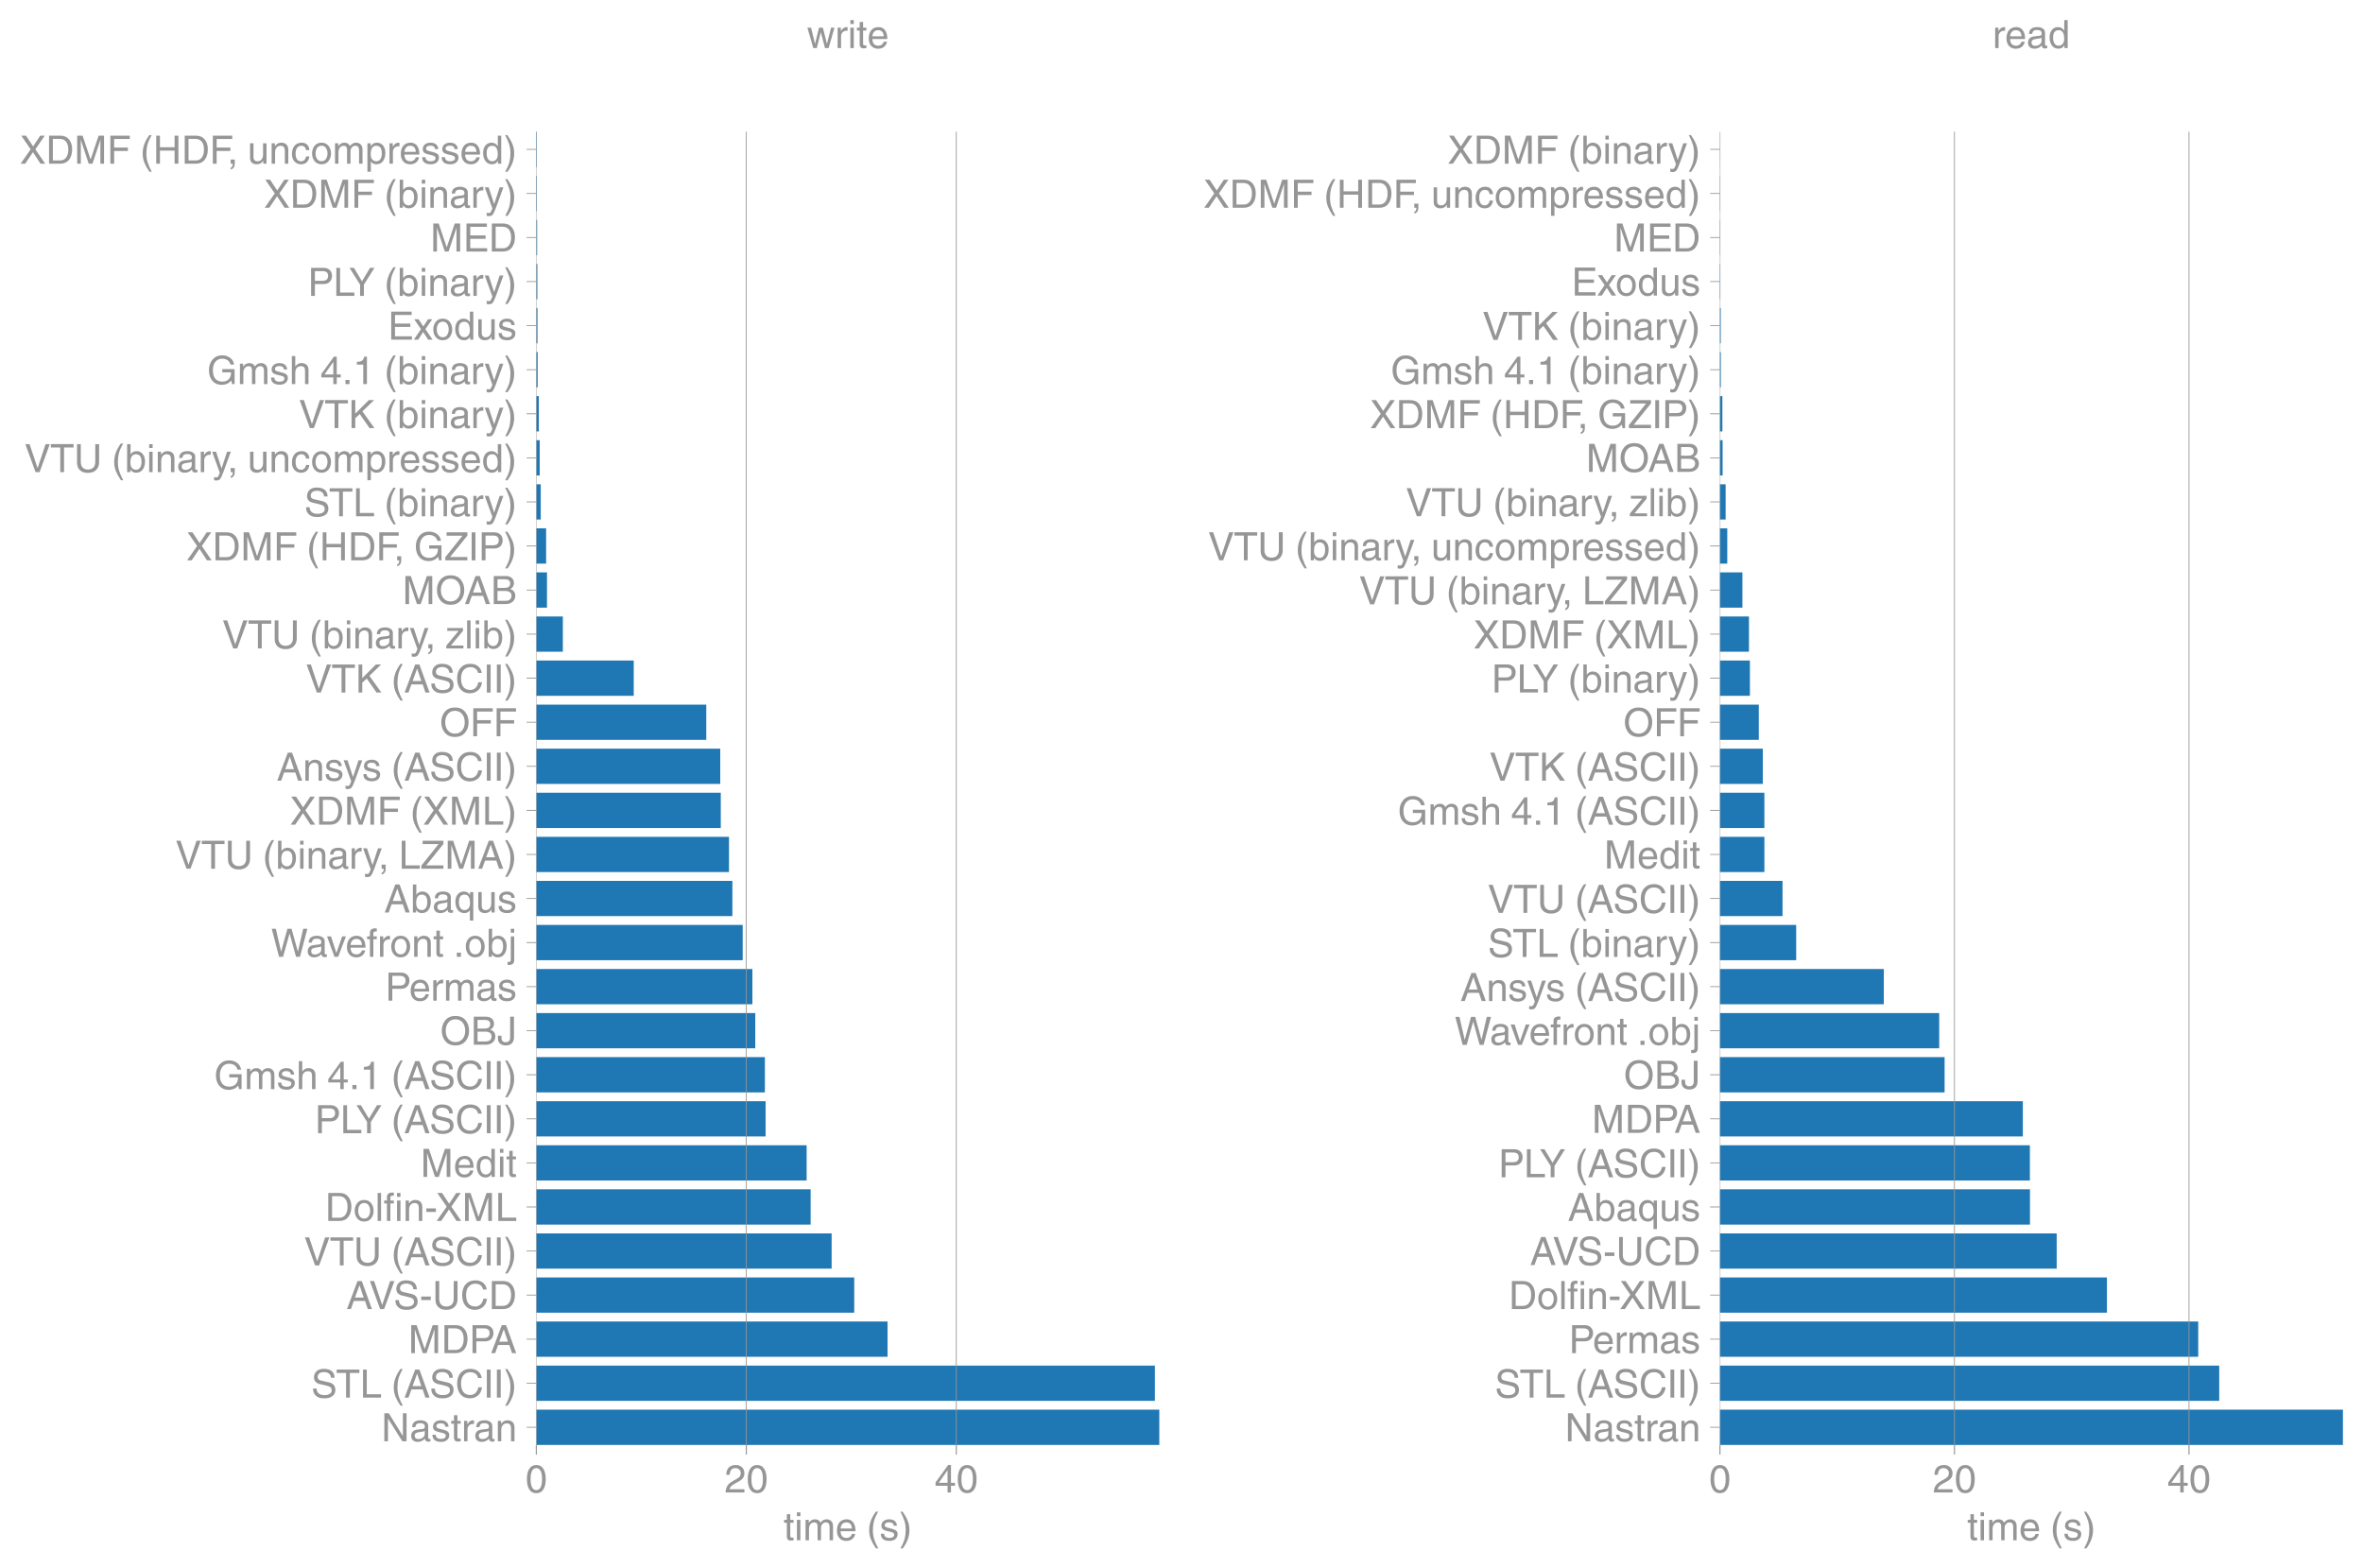 <svg height="749.97" viewBox="0 0 847.364 562.477" width="1129.818" xmlns="http://www.w3.org/2000/svg" xmlns:xlink="http://www.w3.org/1999/xlink"><defs><style>*{stroke-linecap:butt;stroke-linejoin:round}</style></defs><g id="figure_1"><path d="M0 562.477h847.364V0H0z" fill="none" id="patch_1"/><g id="axes_1"><path d="M192.324 518.17h223.4V47.25h-223.4z" fill="none" id="patch_2"/><path clip-path="url(#pfd159952bc)" d="M192.324 518.17h223.4v-12.643h-223.4z" fill="#1f77b4" id="patch_3"/><path clip-path="url(#pfd159952bc)" d="M192.324 502.367h221.814v-12.642H192.324z" fill="#1f77b4" id="patch_4"/><path clip-path="url(#pfd159952bc)" d="M192.324 486.564h125.944v-12.642H192.324z" fill="#1f77b4" id="patch_5"/><path clip-path="url(#pfd159952bc)" d="M192.324 470.761h113.998V458.12H192.324z" fill="#1f77b4" id="patch_6"/><path clip-path="url(#pfd159952bc)" d="M192.324 454.959H298.22v-12.643H192.324z" fill="#1f77b4" id="patch_7"/><path clip-path="url(#pfd159952bc)" d="M192.324 439.156h98.366v-12.642h-98.366z" fill="#1f77b4" id="patch_8"/><path clip-path="url(#pfd159952bc)" d="M192.324 423.353h96.933v-12.642h-96.933z" fill="#1f77b4" id="patch_9"/><path clip-path="url(#pfd159952bc)" d="M192.324 407.55h82.218v-12.642h-82.218z" fill="#1f77b4" id="patch_10"/><path clip-path="url(#pfd159952bc)" d="M192.324 391.748h81.96v-12.642h-81.96z" fill="#1f77b4" id="patch_11"/><path clip-path="url(#pfd159952bc)" d="M192.324 375.945h78.51v-12.642h-78.51z" fill="#1f77b4" id="patch_12"/><path clip-path="url(#pfd159952bc)" d="M192.324 360.143h77.482V347.5h-77.482z" fill="#1f77b4" id="patch_13"/><path clip-path="url(#pfd159952bc)" d="M192.324 344.34h74.003v-12.642h-74.003z" fill="#1f77b4" id="patch_14"/><path clip-path="url(#pfd159952bc)" d="M192.324 328.537h70.304v-12.642h-70.304z" fill="#1f77b4" id="patch_15"/><path clip-path="url(#pfd159952bc)" d="M192.324 312.734h69.09v-12.642h-69.09z" fill="#1f77b4" id="patch_16"/><path clip-path="url(#pfd159952bc)" d="M192.324 296.932h66.145V284.29h-66.145z" fill="#1f77b4" id="patch_17"/><path clip-path="url(#pfd159952bc)" d="M192.324 281.13h65.95v-12.643h-65.95z" fill="#1f77b4" id="patch_18"/><path clip-path="url(#pfd159952bc)" d="M192.324 265.326h60.945v-12.642h-60.945z" fill="#1f77b4" id="patch_19"/><path clip-path="url(#pfd159952bc)" d="M192.324 249.524h34.934v-12.642h-34.934z" fill="#1f77b4" id="patch_20"/><path clip-path="url(#pfd159952bc)" d="M192.324 233.721h9.508V221.08h-9.508z" fill="#1f77b4" id="patch_21"/><path clip-path="url(#pfd159952bc)" d="M192.324 217.918h3.821v-12.642h-3.821z" fill="#1f77b4" id="patch_22"/><path clip-path="url(#pfd159952bc)" d="M192.324 202.116h3.511v-12.642h-3.511z" fill="#1f77b4" id="patch_23"/><path clip-path="url(#pfd159952bc)" d="M192.324 186.313h1.58v-12.642h-1.58z" fill="#1f77b4" id="patch_24"/><path clip-path="url(#pfd159952bc)" d="M192.324 170.51h1.208v-12.642h-1.208z" fill="#1f77b4" id="patch_25"/><path clip-path="url(#pfd159952bc)" d="M192.324 154.708h.894v-12.643h-.894z" fill="#1f77b4" id="patch_26"/><path clip-path="url(#pfd159952bc)" d="M192.324 138.905h.477v-12.642h-.477z" fill="#1f77b4" id="patch_27"/><path clip-path="url(#pfd159952bc)" d="M192.324 123.102h.414V110.46h-.414z" fill="#1f77b4" id="patch_28"/><path clip-path="url(#pfd159952bc)" d="M192.324 107.3h.366V94.657h-.366z" fill="#1f77b4" id="patch_29"/><path clip-path="url(#pfd159952bc)" d="M192.324 91.497h.284V78.855h-.284z" fill="#1f77b4" id="patch_30"/><path clip-path="url(#pfd159952bc)" d="M192.324 75.694h.205V63.052h-.205z" fill="#1f77b4" id="patch_31"/><path clip-path="url(#pfd159952bc)" d="M192.324 59.892h.188V47.249h-.188z" fill="#1f77b4" id="patch_32"/><g id="matplotlib.axis_1"><g id="xtick_1"><path clip-path="url(#pfd159952bc)" d="M192.324 518.17V47.25" fill="none" stroke="#969696" stroke-linecap="square" stroke-width=".3" id="line2d_1"/><g id="line2d_2"><defs><path d="M0 0v3.5" id="m8eccc8ebfe" stroke="#969696" stroke-width=".4"/></defs><use x="192.324" xlink:href="#m8eccc8ebfe" y="518.169" fill="#969696" stroke="#969696" stroke-width=".4"/></g><g transform="matrix(.14 0 0 -.14 188.431 535.219)" fill="#969696" id="text_1"><defs><path d="M42.484 34.188q0 14.109-3.734 21.156-3.734 7.062-10.969 7.062-7.078 0-10.89-7.062-3.797-7.047-3.797-21.157 0-13.671 3.75-20.937Q20.609 6 27.78 6q7.235 0 10.969 7 3.734 7.016 3.734 21.188zm9.422 0q0-17.297-6.25-26.704-6.25-9.39-17.875-9.39-12.062 0-18.062 9.734-6 9.75-6 26.36 0 17.03 6.14 26.578 6.157 9.547 17.922 9.547 11.625 0 17.875-9.5t6.25-26.626z" id="HelveticaWorld-Regular-48"/></defs><use xlink:href="#HelveticaWorld-Regular-48"/></g></g><g id="xtick_2"><path clip-path="url(#pfd159952bc)" d="M267.625 518.17V47.25" fill="none" stroke="#969696" stroke-linecap="square" stroke-width=".3" id="line2d_3"/><use x="267.625" xlink:href="#m8eccc8ebfe" y="518.169" fill="#969696" stroke="#969696" stroke-width=".4" id="line2d_4"/><g transform="matrix(.14 0 0 -.14 259.84 535.219)" fill="#969696" id="text_2"><defs><path d="M4.39 45.125q0 12.39 6.391 18.781 6.406 6.407 17.938 6.407 9.656 0 15.812-5.86 6.157-5.86 6.157-15.14 0-7.22-3.547-12.188-3.532-4.953-10.422-8.703l-12.11-6.64Q13.922 15.921 12.5 8.296h38.188V0H2.593q.39 9.906 4.297 16.5 3.906 6.594 12.203 11.375l12.593 7.328q5.032 2.89 7.329 5.984 2.297 3.094 2.297 8.516 0 5.375-3.766 9.031-3.75 3.672-10.156 3.672-7.078 0-10.594-4.672-3.516-4.656-3.61-12.609z" id="HelveticaWorld-Regular-50"/></defs><use xlink:href="#HelveticaWorld-Regular-50"/><use x="55.615" xlink:href="#HelveticaWorld-Regular-48"/></g></g><g id="xtick_3"><path clip-path="url(#pfd159952bc)" d="M342.925 518.17V47.25" fill="none" stroke="#969696" stroke-linecap="square" stroke-width=".3" id="line2d_5"/><use x="342.925" xlink:href="#m8eccc8ebfe" y="518.169" fill="#969696" stroke="#969696" stroke-width=".4" id="line2d_6"/><g transform="matrix(.14 0 0 -.14 335.14 535.219)" fill="#969696" id="text_3"><defs><path d="M10.594 24.703h22.61v31.89h-.188zM42 17.093V0h-8.797v17.094H2.484v8.593L34.72 70.314H42v-45.61h10.297v-7.61z" id="HelveticaWorld-Regular-52"/></defs><use xlink:href="#HelveticaWorld-Regular-52"/><use x="55.615" xlink:href="#HelveticaWorld-Regular-48"/></g></g><g transform="matrix(.14 0 0 -.14 280.983 552.379)" fill="#969696" id="text_4"><defs><path d="M17.188 45.016V10.984q0-2 1.093-3.046 1.11-1.047 3.938-1.047h3.375V0Q20.797-.688 19-.688q-5.516 0-8.063 2.641-2.53 2.64-2.53 8.547v34.516H1.311v7.28h7.094v14.595h8.781V52.297h8.407v-7.281z" id="HelveticaWorld-Regular-116"/><path d="M6.594 61.813v9.968h8.781v-9.969zM15.375 0H6.594v52.297h8.781z" id="HelveticaWorld-Regular-105"/><path d="M6.594 52.297h8.297v-7.375h.203q5.906 8.89 15.812 8.89 9.813 0 13.922-8.5 3.75 4.594 7.266 6.547 3.515 1.953 8.703 1.953 6.781 0 11.484-4.453Q77 44.922 77 36.187V0h-8.781v33.797q0 6.094-2.297 9.094-2.297 3.015-7.422 3.015-5.172 0-8.75-4.203-3.563-4.203-3.563-9.812V0h-8.78v36.188q0 4.53-2.11 7.124-2.094 2.594-6.094 2.594-6.297 0-10.062-4.687-3.766-4.688-3.766-12.703V0H6.594z" id="HelveticaWorld-Regular-109"/><path d="M42.484 30.328q-.687 8.485-4.5 12.031-3.797 3.547-10.109 3.547-6.39 0-10.328-4.5-3.922-4.484-4.172-11.078zm8.391-13.922q-1.453-8.11-7.953-13.422-5.719-4.5-15.047-4.593-10.984.093-17.438 7.203Q4 12.704 4 24.704q0 13.78 6.64 21.437 6.641 7.672 18.47 7.672 10.593 0 16.546-7.922 5.953-7.907 5.953-22.594H13.375q0-8.203 3.813-12.703Q21 6.109 28.608 6.109q5.375 0 9.235 3.235 3.86 3.25 4.25 7.062z" id="HelveticaWorld-Regular-101"/><path d="M29.781 73.297q-8.875-15.875-11.218-25.844-2.344-9.953-2.344-21.969 0-11.859 3.187-22.125Q22.61-6.89 29.891-20.703h-5.86Q15.72-8.593 11.25 2.187 6.781 12.985 6.781 26.125q0 12.36 4.047 23.563 4.063 11.203 12.86 23.609z" id="HelveticaWorld-Regular-40"/><path d="M36.078 37.406q-.187 4.688-3.344 6.735-3.14 2.047-9.047 2.047-4.296 0-7.359-1.907-3.047-1.89-3.047-5.468 0-2.829 1.797-4.172 1.813-1.344 7.828-2.86l8.688-2.187q7.906-2 11.297-5.11 3.406-3.093 3.406-8.656 0-7.719-5.64-12.531-5.641-4.813-15.063-4.813-11 0-16.64 4.563-5.626 4.578-5.735 13.75h8.5q.203-5.422 3.594-8.063 3.39-2.625 10.171-2.625 5.516 0 8.766 2.188 3.25 2.203 3.25 6.11 0 2.78-2.11 4.437-2.093 1.672-8.296 3.078l-10.203 2.5q-6.203 1.562-9.157 4.656-2.953 3.094-2.953 8.031 0 7.72 5.516 12.203 5.531 4.5 14.406 4.5 9.485 0 14.531-4.624 5.047-4.61 5.344-11.782z" id="HelveticaWorld-Regular-115"/><path d="M3.516-20.703q8.796 15.922 11.14 25.86Q17 15.093 17 27.093q0 11.922-3.156 22.172T3.422 73.296h5.765q8.391-12.109 12.86-22.905 4.469-10.797 4.469-23.875 0-12.407-4.063-23.61-4.047-11.203-12.828-23.61z" id="HelveticaWorld-Regular-41"/></defs><use xlink:href="#HelveticaWorld-Regular-116"/><use x="27.686" xlink:href="#HelveticaWorld-Regular-105"/><use x="49.707" xlink:href="#HelveticaWorld-Regular-109"/><use x="132.715" xlink:href="#HelveticaWorld-Regular-101"/><use x="188.135" xlink:href="#HelveticaWorld-Regular-32"/><use x="212.549" xlink:href="#HelveticaWorld-Regular-40"/><use x="245.85" xlink:href="#HelveticaWorld-Regular-115"/><use x="295.85" xlink:href="#HelveticaWorld-Regular-41"/></g></g><g id="matplotlib.axis_2"><g id="ytick_1"><g id="line2d_7"><defs><path d="M0 0h-3.5" id="m33c9c100e3" stroke="#969696" stroke-width=".3"/></defs><use x="192.324" xlink:href="#m33c9c100e3" y="511.848" fill="#969696" stroke="#969696" stroke-width=".3"/></g><g transform="matrix(.14 0 0 -.14 136.69 516.873)" fill="#969696" id="text_5"><defs><path d="M55.61 71.781h9.374V0h-10.78L17.577 58.016h-.187V0H8.109v71.781h11.375l35.938-57.969h.187z" id="HelveticaWorld-Regular-78"/><path d="M38.375 26.703q-.969-1.015-3.828-1.656-2.86-.625-10.672-1.656-5.766-.688-8.469-2.844-2.703-2.14-2.703-5.656 0-4.297 2.281-6.688 2.297-2.39 7.329-2.39 6.296 0 11.171 3.578 4.891 3.593 4.891 8.718zM6.203 36.375q.297 8.844 5.734 13.14 5.454 4.297 15.844 4.297 8.297 0 13.907-3.765 5.624-3.75 5.624-10.844V9.078Q47.313 6 50.094 6q1.125 0 2.89.39V0Q50.594-.984 48-.984q-4.5 0-6.703 1.921-2.188 1.938-2.281 6.047-7.516-8.5-18.891-8.5-7.422 0-11.922 4.204Q3.72 6.89 3.72 13.624q0 6.89 3.906 11.125Q11.531 29 19 29.89l15.516 1.891q4.203.64 4.203 6.203 0 4.11-3.047 6.297-3.047 2.203-9.25 2.203-5.516 0-8.485-2.437-2.953-2.438-3.53-7.672z" id="HelveticaWorld-Regular-97"/><path d="M15.375 0H6.594v52.297h8.297v-8.688h.203q5.703 10.203 14.687 10.203 1.422 0 2.297-.296V44.39h-3.266q-5.906 0-9.671-4.016-3.766-4-3.766-9.953z" id="HelveticaWorld-Regular-114"/><path d="M49.219 0h-8.844v32.172q0 7.422-2.594 10.578-2.578 3.156-8.578 3.156-5.906 0-9.875-4.5-3.953-4.484-3.953-12.89V0H6.594v52.297h8.297v-7.375h.203q6.203 8.89 15.812 8.89 8.89 0 13.594-4.718 4.719-4.703 4.719-13.5z" id="HelveticaWorld-Regular-110"/></defs><use xlink:href="#HelveticaWorld-Regular-78"/><use x="73.096" xlink:href="#HelveticaWorld-Regular-97"/><use x="128.027" xlink:href="#HelveticaWorld-Regular-115"/><use x="178.027" xlink:href="#HelveticaWorld-Regular-116"/><use x="205.713" xlink:href="#HelveticaWorld-Regular-114"/><use x="237.281" xlink:href="#HelveticaWorld-Regular-97"/><use x="292.213" xlink:href="#HelveticaWorld-Regular-110"/></g></g><g id="ytick_2"><use x="192.324" xlink:href="#m33c9c100e3" y="496.046" fill="#969696" stroke="#969696" stroke-width=".3" id="line2d_8"/><g transform="matrix(.14 0 0 -.14 111.647 501.204)" fill="#969696" id="text_6"><defs><path d="M50.39 50.781q-.296 6.844-5.109 10.719-4.797 3.875-12.656 3.875-7.922 0-12.172-3.25-4.234-3.234-4.234-9.344 0-3.265 1.843-5.61 1.86-2.343 6.641-3.468l20.516-4.687q8.297-1.813 12.297-6.875 4.015-5.047 4.015-12.313 0-10.64-7.812-16.187-7.813-5.547-20.313-5.547-9.531 0-15.031 2.437-5.484 2.453-9.734 7.766-4.25 5.328-4.25 14.89h9.093q0-8 5.313-12.406 5.328-4.39 14.5-4.39 8.89 0 13.844 3.156 4.953 3.156 4.953 8.953 0 5.281-2.953 7.89Q46.188 29 37.594 31l-15.469 3.625q-7.719 1.75-11.531 6.125Q6.78 45.125 6.78 51.516q0 9.672 6.516 15.922 6.531 6.25 18.203 6.25 13.172 0 20.328-5.5 7.156-5.485 7.688-17.407z" id="HelveticaWorld-Regular-83"/><path d="M25.39 63.188H1.22v8.593h58.297v-8.594H35.109V0h-9.718z" id="HelveticaWorld-Regular-84"/><path d="M17.672 8.594h36.531V0H8.11v71.781h9.563z" id="HelveticaWorld-Regular-76"/><path d="M44 29.5L33.406 61.078h-.203L21.687 29.5zm-25.297-8.594L11.188 0h-9.97l27 71.781h10.985L65.187 0H54.594l-7.078 20.906z" id="HelveticaWorld-Regular-65"/><path d="M58.016 50.203q-1.625 7.313-6.782 11.094-5.14 3.797-13.343 3.797-10.594 0-17.047-7.703-6.438-7.688-6.438-20.766 0-15.14 6.094-22.547 6.11-7.39 17.688-7.39 7.609 0 13.093 5.046 5.5 5.063 7.407 14.688h9.421Q66.22 12.594 57.625 5.344t-20.906-7.25q-14.703 0-23.516 10.11Q4.391 18.311 4.391 36.28q0 17.328 9.203 27.36 9.203 10.047 24.297 10.047 12.5 0 20.265-6.454 7.766-6.437 9.235-17.03z" id="HelveticaWorld-Regular-67"/><path d="M17.828 0H8.11v71.781h9.72z" id="HelveticaWorld-Regular-73"/></defs><use xlink:href="#HelveticaWorld-Regular-83"/><use x="63.586" xlink:href="#HelveticaWorld-Regular-84"/><use x="124.328" xlink:href="#HelveticaWorld-Regular-76"/><use x="179.943" xlink:href="#HelveticaWorld-Regular-32"/><use x="204.357" xlink:href="#HelveticaWorld-Regular-40"/><use x="237.658" xlink:href="#HelveticaWorld-Regular-65"/><use x="302.857" xlink:href="#HelveticaWorld-Regular-83"/><use x="369.068" xlink:href="#HelveticaWorld-Regular-67"/><use x="441.383" xlink:href="#HelveticaWorld-Regular-73"/><use x="467.164" xlink:href="#HelveticaWorld-Regular-73"/><use x="492.945" xlink:href="#HelveticaWorld-Regular-41"/></g></g><g id="ytick_3"><use x="192.324" xlink:href="#m33c9c100e3" y="480.243" fill="#969696" stroke="#969696" stroke-width=".3" id="line2d_9"/><g transform="matrix(.14 0 0 -.14 146.332 485.268)" fill="#969696" id="text_7"><defs><path d="M67.484 0v42.39q0 .829.094 8.126t.094 9.78h-.281L47.312 0h-9.609L17.578 60.203h-.297q0-3.61.094-10.297.11-6.687.11-7.515V0H8.108v71.781h13.86L42.39 11.078h.28l20.313 60.703h13.922V0z" id="HelveticaWorld-Regular-77"/><path d="M17.828 8.297h18.797q9.766 0 15.281 7.5 5.516 7.5 5.516 20.484 0 12.844-5.563 19.969-5.562 7.125-16.062 7.234H17.828zM8.11 71.78h29.094q14.11 0 22.094-9.703 7.984-9.687 7.984-25.156 0-16.61-7.984-26.766Q51.313 0 36.813 0H8.108z" id="HelveticaWorld-Regular-68"/><path d="M17.828 38.625H37.11q7.282 0 10.938 3.188 3.656 3.203 3.656 9.703 0 5.812-3.516 8.89-3.515 3.078-10.687 3.078H17.828zm0-38.625H8.11v71.781h32.266q9.625 0 15.484-5.594 5.86-5.593 5.86-14.578 0-9.328-5.672-15.312-5.656-5.969-15.672-5.969H17.828z" id="HelveticaWorld-Regular-80"/></defs><use xlink:href="#HelveticaWorld-Regular-77"/><use x="85.01" xlink:href="#HelveticaWorld-Regular-68"/><use x="157.031" xlink:href="#HelveticaWorld-Regular-80"/><use x="211.805" xlink:href="#HelveticaWorld-Regular-65"/></g></g><g id="ytick_4"><use x="192.324" xlink:href="#m33c9c100e3" y="464.44" fill="#969696" stroke="#969696" stroke-width=".3" id="line2d_10"/><g transform="matrix(.14 0 0 -.14 124.255 469.465)" fill="#969696" id="text_8"><defs><path d="M53.328 71.781h10.875L37.891 0H27.688L1.515 71.781h10.796l20.5-61.187h.204z" id="HelveticaWorld-Regular-86"/><path d="M28.906 23.188H4.391v8.984h24.515z" id="HelveticaWorld-Regular-45"/><path d="M64.11 71.781V25.203q0-11.922-7.547-19.515-7.532-7.594-21.36-7.594-12.89 0-20.234 7-7.344 7.015-7.344 18.781v47.906h9.563V26.61q0-9.906 4.953-14.922 4.953-5 13.265-5 8.875 0 13.875 5 5.016 5.016 5.016 14.735v45.36z" id="HelveticaWorld-Regular-85"/></defs><use xlink:href="#HelveticaWorld-Regular-65"/><use x="58.449" xlink:href="#HelveticaWorld-Regular-86"/><use x="120.775" xlink:href="#HelveticaWorld-Regular-83"/><use x="186.986" xlink:href="#HelveticaWorld-Regular-45"/><use x="220.287" xlink:href="#HelveticaWorld-Regular-85"/><use x="291.869" xlink:href="#HelveticaWorld-Regular-67"/><use x="364.184" xlink:href="#HelveticaWorld-Regular-68"/></g></g><g id="ytick_5"><use x="192.324" xlink:href="#m33c9c100e3" y="448.638" fill="#969696" stroke="#969696" stroke-width=".3" id="line2d_11"/><g transform="matrix(.14 0 0 -.14 109.133 453.796)" fill="#969696" id="text_9"><use xlink:href="#HelveticaWorld-Regular-86"/><use x="65.576" xlink:href="#HelveticaWorld-Regular-84"/><use x="126.318" xlink:href="#HelveticaWorld-Regular-85"/><use x="197.9" xlink:href="#HelveticaWorld-Regular-32"/><use x="222.314" xlink:href="#HelveticaWorld-Regular-40"/><use x="255.615" xlink:href="#HelveticaWorld-Regular-65"/><use x="320.814" xlink:href="#HelveticaWorld-Regular-83"/><use x="387.025" xlink:href="#HelveticaWorld-Regular-67"/><use x="459.34" xlink:href="#HelveticaWorld-Regular-73"/><use x="485.121" xlink:href="#HelveticaWorld-Regular-73"/><use x="510.902" xlink:href="#HelveticaWorld-Regular-41"/></g></g><g id="ytick_6"><use x="192.324" xlink:href="#m33c9c100e3" y="432.835" fill="#969696" stroke="#969696" stroke-width=".3" id="line2d_12"/><g transform="matrix(.14 0 0 -.14 116.588 437.86)" fill="#969696" id="text_10"><defs><path d="M12.703 26.219q0-8.735 3.953-14.375 3.953-5.64 11.219-5.64 7.531 0 11.438 5.905 3.906 5.907 3.906 14.11 0 8.297-3.907 14.078-3.906 5.797-11.437 5.797-6.969 0-11.078-5.453-4.094-5.438-4.094-14.422zm-8.984 0q0 11.672 6.484 19.625 6.5 7.968 17.672 7.968 11.438 0 17.875-8.062 6.453-8.047 6.453-19.531 0-11.516-6.406-19.625-6.39-8.11-17.922-8.11-11.078 0-17.625 7.86-6.531 7.86-6.531 19.875z" id="HelveticaWorld-Regular-111"/><path d="M15.375 0H6.594v71.781h8.781z" id="HelveticaWorld-Regular-108"/><path d="M17.188 45.016V0H8.405v45.016H1.22v7.28h7.187v8.985q0 5.907 3.578 8.703 3.594 2.813 10.032 2.813 2.203 0 3.968-.188v-7.906q-1.562.188-3.578.188-2.922 0-4.078-1.438-1.14-1.437-1.14-4.656v-6.5h8.796v-7.281z" id="HelveticaWorld-Regular-102"/><path d="M64.313 0H52.297L33.016 29.5 13.094 0H1.422l25.672 36.813L2.984 71.78h12.204l18.218-27.5 18.203 27.5h11.578L39.11 36.812z" id="HelveticaWorld-Regular-88"/></defs><use xlink:href="#HelveticaWorld-Regular-68"/><use x="72.021" xlink:href="#HelveticaWorld-Regular-111"/><use x="127.93" xlink:href="#HelveticaWorld-Regular-108"/><use x="149.951" xlink:href="#HelveticaWorld-Regular-102"/><use x="177.637" xlink:href="#HelveticaWorld-Regular-105"/><use x="199.658" xlink:href="#HelveticaWorld-Regular-110"/><use x="254.834" xlink:href="#HelveticaWorld-Regular-45"/><use x="284.26" xlink:href="#HelveticaWorld-Regular-88"/><use x="350.373" xlink:href="#HelveticaWorld-Regular-77"/><use x="435.383" xlink:href="#HelveticaWorld-Regular-76"/></g></g><g id="ytick_7"><use x="192.324" xlink:href="#m33c9c100e3" y="417.032" fill="#969696" stroke="#969696" stroke-width=".3" id="line2d_13"/><g transform="matrix(.14 0 0 -.14 150.726 422.057)" fill="#969696" id="text_11"><defs><path d="M13.094 26.313q0-9.704 3.844-14.954 3.859-5.25 10.265-5.25 6.094 0 10.188 4.485 4.109 4.5 4.109 13.094 0 11.03-3.5 16.625-3.484 5.593-10.61 5.593-6.78 0-10.546-4.453-3.75-4.437-3.75-15.14zM50.39 0h-8.297v7.172h-.203q-4.97-8.688-15.078-8.688-10.891 0-16.86 8.297Q4 15.094 4 27.688q0 11.625 5.906 18.875 5.922 7.25 15.875 7.25 9.813 0 15.625-8.891l.203.594V71.78h8.782z" id="HelveticaWorld-Regular-100"/></defs><use xlink:href="#HelveticaWorld-Regular-77"/><use x="85.01" xlink:href="#HelveticaWorld-Regular-101"/><use x="140.43" xlink:href="#HelveticaWorld-Regular-100"/><use x="197.412" xlink:href="#HelveticaWorld-Regular-105"/><use x="219.434" xlink:href="#HelveticaWorld-Regular-116"/></g></g><g id="ytick_8"><use x="192.324" xlink:href="#m33c9c100e3" y="401.23" fill="#969696" stroke="#969696" stroke-width=".3" id="line2d_14"/><g transform="matrix(.14 0 0 -.14 112.926 406.388)" fill="#969696" id="text_12"><defs><path d="M37.313 0h-9.72v28.906L.485 71.781h11.329l20.609-34.469 20.562 34.47h11.422L37.312 28.905z" id="HelveticaWorld-Regular-89"/></defs><use xlink:href="#HelveticaWorld-Regular-80"/><use x="64.648" xlink:href="#HelveticaWorld-Regular-76"/><use x="106.014" xlink:href="#HelveticaWorld-Regular-89"/><use x="170.809" xlink:href="#HelveticaWorld-Regular-32"/><use x="195.223" xlink:href="#HelveticaWorld-Regular-40"/><use x="228.523" xlink:href="#HelveticaWorld-Regular-65"/><use x="293.723" xlink:href="#HelveticaWorld-Regular-83"/><use x="359.934" xlink:href="#HelveticaWorld-Regular-67"/><use x="432.248" xlink:href="#HelveticaWorld-Regular-73"/><use x="458.029" xlink:href="#HelveticaWorld-Regular-73"/><use x="483.811" xlink:href="#HelveticaWorld-Regular-41"/></g></g><g id="ytick_9"><use x="192.324" xlink:href="#m33c9c100e3" y="385.427" fill="#969696" stroke="#969696" stroke-width=".3" id="line2d_15"/><g transform="matrix(.14 0 0 -.14 76.822 390.585)" fill="#969696" id="text_13"><defs><path d="M38.484 38.375h31.532V0h-6.297l-2.344 9.281Q56.781 3.421 50.578.75q-6.187-2.656-12.875-2.656-10.797 0-18.047 4.703-7.25 4.719-11.265 13.015-4 8.313-4 20.72 0 15.468 9.203 26.312 9.203 10.843 24.781 10.843 11.625 0 20.313-6.5Q67.39 60.688 68.796 50h-9.375q-1.703 7.078-7.219 11.078-5.516 4.016-14.312 4.016-10.594 0-17.047-7.985-6.438-7.984-6.438-21.125 0-15.28 6.39-22.437Q27.204 6.39 38.282 6.39q7.235 0 12.235 2.859 5 2.86 7.687 7.766 2.688 4.906 2.688 13.062H38.484z" id="HelveticaWorld-Regular-71"/><path d="M49.219 0h-8.844v34.188q0 6.296-2.438 9-2.437 2.718-7.953 2.718-6.797 0-10.703-4.406-3.906-4.39-3.906-12.984V0H6.594v71.781h8.781V45.312h.203q6 8.5 15.328 8.5 8.594 0 13.453-4.5 4.86-4.484 4.86-13.718z" id="HelveticaWorld-Regular-104"/><path d="M19.094 0H8.687v10.594h10.407z" id="HelveticaWorld-Regular-46"/><path d="M35.89 0h-9.374v49.906H10.109v6.985q8.594.28 12.782 2.75Q27.094 62.109 29 70.313h6.89z" id="HelveticaWorld-Regular-49"/></defs><use xlink:href="#HelveticaWorld-Regular-71"/><use x="77.1" xlink:href="#HelveticaWorld-Regular-109"/><use x="160.107" xlink:href="#HelveticaWorld-Regular-115"/><use x="210.107" xlink:href="#HelveticaWorld-Regular-104"/><use x="265.283" xlink:href="#HelveticaWorld-Regular-32"/><use x="289.697" xlink:href="#HelveticaWorld-Regular-52"/><use x="345.313" xlink:href="#HelveticaWorld-Regular-46"/><use x="373.096" xlink:href="#HelveticaWorld-Regular-49"/><use x="428.711" xlink:href="#HelveticaWorld-Regular-32"/><use x="453.125" xlink:href="#HelveticaWorld-Regular-40"/><use x="486.426" xlink:href="#HelveticaWorld-Regular-65"/><use x="551.625" xlink:href="#HelveticaWorld-Regular-83"/><use x="617.836" xlink:href="#HelveticaWorld-Regular-67"/><use x="690.15" xlink:href="#HelveticaWorld-Regular-73"/><use x="715.932" xlink:href="#HelveticaWorld-Regular-73"/><use x="741.713" xlink:href="#HelveticaWorld-Regular-41"/></g></g><g id="ytick_10"><use x="192.324" xlink:href="#m33c9c100e3" y="369.624" fill="#969696" stroke="#969696" stroke-width=".3" id="line2d_16"/><g transform="matrix(.14 0 0 -.14 157.877 374.649)" fill="#969696" id="text_14"><defs><path d="M63.922 35.89q0 12.594-6.672 20.891-6.656 8.313-18.328 8.313-11.531 0-18.266-8.313-6.734-8.297-6.734-20.89 0-12.985 6.828-21.094 6.844-8.11 18.172-8.11 11.078 0 18.031 7.907 6.969 7.922 6.969 21.297zm9.953 0q0-16.062-9.281-26.937-9.266-10.86-25.672-10.86-16.516 0-25.766 10.86-9.25 10.875-9.25 26.938 0 16.109 9.25 26.953 9.25 10.843 25.766 10.843 16.89 0 25.922-11.046 9.031-11.032 9.031-26.75z" id="HelveticaWorld-Regular-79"/><path d="M8.11 71.781h31.484q9.281 0 14.797-5.031 5.515-5.031 5.515-13.031 0-4.844-2.422-8.828-2.406-3.97-7.187-6.172 6.687-2.532 9.828-6.735 3.156-4.203 3.156-10.797 0-9.265-6.687-15.234Q49.906 0 38.922 0H8.109zm9.562-63.484h20.703q7.625 0 11.422 3.531 3.812 3.547 3.812 9.563 0 6.093-4.25 9.093Q45.125 33.5 36.812 33.5h-19.14zm0 33.11h17.625q7.719 0 11.312 2.796 3.594 2.813 3.594 8.781 0 5.125-3.406 7.813-3.39 2.687-11.39 2.687H17.671z" id="HelveticaWorld-Regular-66"/><path d="M11.766 23.094v-4.875q0-5.813 2.562-8.828 2.563-3 8.235-3 5.906 0 8.703 3.093 2.812 3.11 2.812 9.313V71.78h9.719v-52.39q0-10.313-5.469-15.813-5.469-5.484-15.234-5.484-9.61 0-15.016 4.906-5.39 4.906-5.39 13.11v6.984z" id="HelveticaWorld-Regular-74"/></defs><use xlink:href="#HelveticaWorld-Regular-79"/><use x="77.783" xlink:href="#HelveticaWorld-Regular-66"/><use x="144.971" xlink:href="#HelveticaWorld-Regular-74"/></g></g><g id="ytick_11"><use x="192.324" xlink:href="#m33c9c100e3" y="353.821" fill="#969696" stroke="#969696" stroke-width=".3" id="line2d_17"/><g transform="matrix(.14 0 0 -.14 138.183 358.846)" fill="#969696" id="text_15"><use xlink:href="#HelveticaWorld-Regular-80"/><use x="60.773" xlink:href="#HelveticaWorld-Regular-101"/><use x="116.193" xlink:href="#HelveticaWorld-Regular-114"/><use x="148.762" xlink:href="#HelveticaWorld-Regular-109"/><use x="231.77" xlink:href="#HelveticaWorld-Regular-97"/><use x="286.701" xlink:href="#HelveticaWorld-Regular-115"/></g></g><g id="ytick_12"><use x="192.324" xlink:href="#m33c9c100e3" y="338.019" fill="#969696" stroke="#969696" stroke-width=".3" id="line2d_18"/><g transform="matrix(.14 0 0 -.14 97.152 343.115)" fill="#969696" id="text_16"><defs><path d="M31.11 0H20.796L2.094 71.781h10.5l13.39-58.406h.235L42.28 71.781h10.594L69 13.375h.188l13.437 58.406h10.781L74.422 0h-10.11L47.907 59.516h-.203z" id="HelveticaWorld-Regular-87"/><path d="M39.406 52.297h9.625L29.11 0h-9.437L.594 52.297h10.203L24.422 9.719h.187z" id="HelveticaWorld-Regular-118"/><path d="M43.406 26.313q0 10.5-3.718 15.046-3.704 4.547-10.579 4.547-6.984-.11-10.562-5.453Q14.984 35.11 14.984 25q0-10.297 4.297-14.594Q23.578 6.11 29.297 6.11q6.5 0 10.297 5.344 3.812 5.344 3.812 14.86zM6.594 0v71.781h8.781V45.703h.203q5.61 8.11 15.14 8.11 9.766 0 15.766-7.25t6-18.876q0-13.093-6.062-21.156Q40.375-1.516 29.5-1.516q-9.578 0-14.406 8.016h-.203V0z" id="HelveticaWorld-Regular-98"/><path d="M15.375 61.813H6.594v9.968h8.781zm0-69.532q0-7.468-3.547-10.375Q8.297-21 2-21q-1.797 0-3.703.297v7.61H.594q3.703 0 4.843 1.109 1.157 1.093 1.157 5.296v58.985h8.781z" id="HelveticaWorld-Regular-106"/></defs><use xlink:href="#HelveticaWorld-Regular-87"/><use x="90.438" xlink:href="#HelveticaWorld-Regular-97"/><use x="143.119" xlink:href="#HelveticaWorld-Regular-118"/><use x="190.729" xlink:href="#HelveticaWorld-Regular-101"/><use x="245.148" xlink:href="#HelveticaWorld-Regular-102"/><use x="272.834" xlink:href="#HelveticaWorld-Regular-114"/><use x="304.402" xlink:href="#HelveticaWorld-Regular-111"/><use x="360.311" xlink:href="#HelveticaWorld-Regular-110"/><use x="415.486" xlink:href="#HelveticaWorld-Regular-116"/><use x="443.172" xlink:href="#HelveticaWorld-Regular-32"/><use x="467.586" xlink:href="#HelveticaWorld-Regular-46"/><use x="495.369" xlink:href="#HelveticaWorld-Regular-111"/><use x="551.277" xlink:href="#HelveticaWorld-Regular-98"/><use x="607.771" xlink:href="#HelveticaWorld-Regular-106"/></g></g><g id="ytick_13"><use x="192.324" xlink:href="#m33c9c100e3" y="322.216" fill="#969696" stroke="#969696" stroke-width=".3" id="line2d_19"/><g transform="matrix(.14 0 0 -.14 137.805 327.24)" fill="#969696" id="text_17"><defs><path d="M41.5 23.688q0 11.125-3.5 16.671-3.484 5.547-10.61 5.547-6.874 0-10.593-4.5-3.703-4.484-3.703-15.093 0-9.422 3.75-14.813 3.765-5.39 10.36-5.39 5.812 0 10.046 4.39 4.25 4.39 4.25 13.188zm8.406-44.391H41.11V5.516h-.187Q35.89-1.516 27-1.516q-10.984 0-17 8.157-6 8.156-6 21.047 0 11.421 5.906 18.765 5.922 7.36 15.875 7.36 9.907 0 15.625-8.891h.203v7.375h8.297z" id="HelveticaWorld-Regular-113"/><path d="M6.11 52.297h8.78V17.578q0-5.765 2.61-8.625Q20.125 6.11 25 6.11q6.781 0 10.594 4.797 3.812 4.813 3.812 12.578v28.813h8.782V0H39.89v7.625l-.188.188q-4.984-9.329-16.61-9.329-7.515 0-12.25 4.094Q6.11 6.688 6.11 14.703z" id="HelveticaWorld-Regular-117"/></defs><use xlink:href="#HelveticaWorld-Regular-65"/><use x="66.699" xlink:href="#HelveticaWorld-Regular-98"/><use x="123.193" xlink:href="#HelveticaWorld-Regular-97"/><use x="178.125" xlink:href="#HelveticaWorld-Regular-113"/><use x="234.619" xlink:href="#HelveticaWorld-Regular-117"/><use x="289.404" xlink:href="#HelveticaWorld-Regular-115"/></g></g><g id="ytick_14"><use x="192.324" xlink:href="#m33c9c100e3" y="306.413" fill="#969696" stroke="#969696" stroke-width=".3" id="line2d_20"/><g transform="matrix(.14 0 0 -.14 63 311.544)" fill="#969696" id="text_18"><defs><path d="M39.016 52.297h9.562L29.891.984q-.5-1.375-.985-2.593-4.25-11.329-7.328-15.547-3.078-4.235-9.953-4.235-3.61 0-5.906.782v8.015q2.484-.89 5.468-.89 3.22 0 4.704 2.03 1.5 2.032 4.421 9.938L.875 52.297h9.922L24.812 9.719H25z" id="HelveticaWorld-Regular-121"/><path d="M8.688 10.594h10.406V.78q0-7.422-3.078-11.172-3.078-3.765-7.328-4.312v4.594Q14.015-9.422 14.015 0H8.687z" id="HelveticaWorld-Regular-44"/><path d="M59.234 0H2.687v8.11l44.047 55.078H6v8.593h53.234v-8.406L14.984 8.594h44.25z" id="HelveticaWorld-Regular-90"/></defs><use xlink:href="#HelveticaWorld-Regular-86"/><use x="65.576" xlink:href="#HelveticaWorld-Regular-84"/><use x="126.318" xlink:href="#HelveticaWorld-Regular-85"/><use x="197.9" xlink:href="#HelveticaWorld-Regular-32"/><use x="222.314" xlink:href="#HelveticaWorld-Regular-40"/><use x="255.615" xlink:href="#HelveticaWorld-Regular-98"/><use x="312.109" xlink:href="#HelveticaWorld-Regular-105"/><use x="334.131" xlink:href="#HelveticaWorld-Regular-110"/><use x="389.307" xlink:href="#HelveticaWorld-Regular-97"/><use x="444.238" xlink:href="#HelveticaWorld-Regular-114"/><use x="479.182" xlink:href="#HelveticaWorld-Regular-121"/><use x="518.791" xlink:href="#HelveticaWorld-Regular-44"/><use x="546.574" xlink:href="#HelveticaWorld-Regular-32"/><use x="570.988" xlink:href="#HelveticaWorld-Regular-76"/><use x="626.604" xlink:href="#HelveticaWorld-Regular-90"/><use x="688.713" xlink:href="#HelveticaWorld-Regular-77"/><use x="773.723" xlink:href="#HelveticaWorld-Regular-65"/><use x="840.422" xlink:href="#HelveticaWorld-Regular-41"/></g></g><g id="ytick_15"><use x="192.324" xlink:href="#m33c9c100e3" y="290.611" fill="#969696" stroke="#969696" stroke-width=".3" id="line2d_21"/><g transform="matrix(.14 0 0 -.14 104.032 295.741)" fill="#969696" id="text_19"><defs><path d="M17.828 0H8.11v71.781h49.703v-8.594H17.828V41.22h35.156v-8.594H17.828z" id="HelveticaWorld-Regular-70"/></defs><use xlink:href="#HelveticaWorld-Regular-88"/><use x="66.113" xlink:href="#HelveticaWorld-Regular-68"/><use x="138.135" xlink:href="#HelveticaWorld-Regular-77"/><use x="223.145" xlink:href="#HelveticaWorld-Regular-70"/><use x="282.91" xlink:href="#HelveticaWorld-Regular-32"/><use x="307.324" xlink:href="#HelveticaWorld-Regular-40"/><use x="340.625" xlink:href="#HelveticaWorld-Regular-88"/><use x="406.738" xlink:href="#HelveticaWorld-Regular-77"/><use x="491.748" xlink:href="#HelveticaWorld-Regular-76"/><use x="547.363" xlink:href="#HelveticaWorld-Regular-41"/></g></g><g id="ytick_16"><use x="192.324" xlink:href="#m33c9c100e3" y="274.808" fill="#969696" stroke="#969696" stroke-width=".3" id="line2d_22"/><g transform="matrix(.14 0 0 -.14 99.252 279.966)" fill="#969696" id="text_20"><use xlink:href="#HelveticaWorld-Regular-65"/><use x="66.699" xlink:href="#HelveticaWorld-Regular-110"/><use x="121.875" xlink:href="#HelveticaWorld-Regular-115"/><use x="170.375" xlink:href="#HelveticaWorld-Regular-121"/><use x="218.484" xlink:href="#HelveticaWorld-Regular-115"/><use x="268.484" xlink:href="#HelveticaWorld-Regular-32"/><use x="292.898" xlink:href="#HelveticaWorld-Regular-40"/><use x="326.199" xlink:href="#HelveticaWorld-Regular-65"/><use x="391.398" xlink:href="#HelveticaWorld-Regular-83"/><use x="457.609" xlink:href="#HelveticaWorld-Regular-67"/><use x="529.924" xlink:href="#HelveticaWorld-Regular-73"/><use x="555.705" xlink:href="#HelveticaWorld-Regular-73"/><use x="581.486" xlink:href="#HelveticaWorld-Regular-41"/></g></g><g id="ytick_17"><use x="192.324" xlink:href="#m33c9c100e3" y="259.005" fill="#969696" stroke="#969696" stroke-width=".3" id="line2d_23"/><g transform="matrix(.14 0 0 -.14 157.7 264.03)" fill="#969696" id="text_21"><use xlink:href="#HelveticaWorld-Regular-79"/><use x="77.783" xlink:href="#HelveticaWorld-Regular-70"/><use x="137.549" xlink:href="#HelveticaWorld-Regular-70"/></g></g><g id="ytick_18"><use x="192.324" xlink:href="#m33c9c100e3" y="243.203" fill="#969696" stroke="#969696" stroke-width=".3" id="line2d_24"/><g transform="matrix(.14 0 0 -.14 109.748 248.36)" fill="#969696" id="text_22"><defs><path d="M17.672 0H8.109v71.781h9.563V37.016L52.484 71.78h13.438L35.984 42.828 66.704 0h-12.5L29.108 35.984l-11.437-10.78z" id="HelveticaWorld-Regular-75"/></defs><use xlink:href="#HelveticaWorld-Regular-86"/><use x="65.576" xlink:href="#HelveticaWorld-Regular-84"/><use x="126.318" xlink:href="#HelveticaWorld-Regular-75"/><use x="193.506" xlink:href="#HelveticaWorld-Regular-32"/><use x="217.92" xlink:href="#HelveticaWorld-Regular-40"/><use x="251.221" xlink:href="#HelveticaWorld-Regular-65"/><use x="316.42" xlink:href="#HelveticaWorld-Regular-83"/><use x="382.631" xlink:href="#HelveticaWorld-Regular-67"/><use x="454.945" xlink:href="#HelveticaWorld-Regular-73"/><use x="480.727" xlink:href="#HelveticaWorld-Regular-73"/><use x="506.508" xlink:href="#HelveticaWorld-Regular-41"/></g></g><g id="ytick_19"><use x="192.324" xlink:href="#m33c9c100e3" y="227.4" fill="#969696" stroke="#969696" stroke-width=".3" id="line2d_25"/><g transform="matrix(.14 0 0 -.14 79.757 232.53)" fill="#969696" id="text_23"><defs><path d="M14.11 7.328h32.187V0H2.39v6.89l31.64 38.126H4.938v7.28h40.374v-7.171z" id="HelveticaWorld-Regular-122"/></defs><use xlink:href="#HelveticaWorld-Regular-86"/><use x="65.576" xlink:href="#HelveticaWorld-Regular-84"/><use x="126.318" xlink:href="#HelveticaWorld-Regular-85"/><use x="197.9" xlink:href="#HelveticaWorld-Regular-32"/><use x="222.314" xlink:href="#HelveticaWorld-Regular-40"/><use x="255.615" xlink:href="#HelveticaWorld-Regular-98"/><use x="312.109" xlink:href="#HelveticaWorld-Regular-105"/><use x="334.131" xlink:href="#HelveticaWorld-Regular-110"/><use x="389.307" xlink:href="#HelveticaWorld-Regular-97"/><use x="444.238" xlink:href="#HelveticaWorld-Regular-114"/><use x="479.182" xlink:href="#HelveticaWorld-Regular-121"/><use x="518.791" xlink:href="#HelveticaWorld-Regular-44"/><use x="546.574" xlink:href="#HelveticaWorld-Regular-32"/><use x="570.988" xlink:href="#HelveticaWorld-Regular-122"/><use x="620.207" xlink:href="#HelveticaWorld-Regular-108"/><use x="642.229" xlink:href="#HelveticaWorld-Regular-105"/><use x="664.25" xlink:href="#HelveticaWorld-Regular-98"/><use x="720.744" xlink:href="#HelveticaWorld-Regular-41"/></g></g><g id="ytick_20"><use x="192.324" xlink:href="#m33c9c100e3" y="211.597" fill="#969696" stroke="#969696" stroke-width=".3" id="line2d_26"/><g transform="matrix(.14 0 0 -.14 144.243 216.622)" fill="#969696" id="text_24"><use xlink:href="#HelveticaWorld-Regular-77"/><use x="85.01" xlink:href="#HelveticaWorld-Regular-79"/><use x="159.543" xlink:href="#HelveticaWorld-Regular-65"/><use x="226.242" xlink:href="#HelveticaWorld-Regular-66"/></g></g><g id="ytick_21"><use x="192.324" xlink:href="#m33c9c100e3" y="195.795" fill="#969696" stroke="#969696" stroke-width=".3" id="line2d_27"/><g transform="matrix(.14 0 0 -.14 66.895 200.953)" fill="#969696" id="text_25"><defs><path d="M64.89 0h-9.718v33.5h-37.5V0H8.109v71.781h9.563V42.094h37.5V71.78h9.719z" id="HelveticaWorld-Regular-72"/></defs><use xlink:href="#HelveticaWorld-Regular-88"/><use x="66.113" xlink:href="#HelveticaWorld-Regular-68"/><use x="138.135" xlink:href="#HelveticaWorld-Regular-77"/><use x="223.145" xlink:href="#HelveticaWorld-Regular-70"/><use x="282.91" xlink:href="#HelveticaWorld-Regular-32"/><use x="307.324" xlink:href="#HelveticaWorld-Regular-40"/><use x="340.625" xlink:href="#HelveticaWorld-Regular-72"/><use x="413.623" xlink:href="#HelveticaWorld-Regular-68"/><use x="485.645" xlink:href="#HelveticaWorld-Regular-70"/><use x="530.785" xlink:href="#HelveticaWorld-Regular-44"/><use x="558.568" xlink:href="#HelveticaWorld-Regular-32"/><use x="582.982" xlink:href="#HelveticaWorld-Regular-71"/><use x="660.082" xlink:href="#HelveticaWorld-Regular-90"/><use x="722.191" xlink:href="#HelveticaWorld-Regular-73"/><use x="747.973" xlink:href="#HelveticaWorld-Regular-80"/><use x="812.621" xlink:href="#HelveticaWorld-Regular-41"/></g></g><g id="ytick_22"><use x="192.324" xlink:href="#m33c9c100e3" y="179.992" fill="#969696" stroke="#969696" stroke-width=".3" id="line2d_28"/><g transform="matrix(.14 0 0 -.14 109.144 185.15)" fill="#969696" id="text_26"><use xlink:href="#HelveticaWorld-Regular-83"/><use x="63.586" xlink:href="#HelveticaWorld-Regular-84"/><use x="124.328" xlink:href="#HelveticaWorld-Regular-76"/><use x="179.943" xlink:href="#HelveticaWorld-Regular-32"/><use x="204.357" xlink:href="#HelveticaWorld-Regular-40"/><use x="237.658" xlink:href="#HelveticaWorld-Regular-98"/><use x="294.152" xlink:href="#HelveticaWorld-Regular-105"/><use x="316.174" xlink:href="#HelveticaWorld-Regular-110"/><use x="371.35" xlink:href="#HelveticaWorld-Regular-97"/><use x="426.281" xlink:href="#HelveticaWorld-Regular-114"/><use x="461.225" xlink:href="#HelveticaWorld-Regular-121"/><use x="510.834" xlink:href="#HelveticaWorld-Regular-41"/></g></g><g id="ytick_23"><use x="192.324" xlink:href="#m33c9c100e3" y="164.189" fill="#969696" stroke="#969696" stroke-width=".3" id="line2d_29"/><g transform="matrix(.14 0 0 -.14 8.878 169.32)" fill="#969696" id="text_27"><defs><path d="M39.594 34.719q-1.89 11.187-12.39 11.187-6.5 0-10.454-5.203-3.953-5.203-3.953-14.484 0-10.11 3.656-15.11 3.672-5 10.64-5 4.688 0 8.11 3.438 3.422 3.437 4.39 8.953h8.5q-1.312-9.703-6.859-14.86-5.547-5.156-14.328-5.156-10.297 0-16.89 7.047-6.594 7.063-6.594 19.172 0 13.281 6.594 21.188 6.593 7.922 18.5 7.922 8.687 0 13.843-5.204 5.157-5.203 5.735-13.89z" id="HelveticaWorld-Regular-99"/><path d="M14.984 23.688q0-8.407 4.094-13 4.11-4.579 10.219-4.579 6.687 0 10.39 5.438 3.72 5.453 3.72 14.765 0 10.22-3.563 14.907-3.563 4.687-10.735 4.687-6.984 0-10.562-5.5-3.563-5.5-3.563-16.718zm-8.39 28.609h8.297v-7.375h.203q5.61 8.89 15.625 8.89 10.11 0 15.937-7.359 5.828-7.344 5.828-18.766 0-12.796-5.953-21Q40.578-1.515 29.5-1.515q-9.094 0-13.922 7.032h-.203v-26.22H6.594z" id="HelveticaWorld-Regular-112"/></defs><use xlink:href="#HelveticaWorld-Regular-86"/><use x="65.576" xlink:href="#HelveticaWorld-Regular-84"/><use x="126.318" xlink:href="#HelveticaWorld-Regular-85"/><use x="197.9" xlink:href="#HelveticaWorld-Regular-32"/><use x="222.314" xlink:href="#HelveticaWorld-Regular-40"/><use x="255.615" xlink:href="#HelveticaWorld-Regular-98"/><use x="312.109" xlink:href="#HelveticaWorld-Regular-105"/><use x="334.131" xlink:href="#HelveticaWorld-Regular-110"/><use x="389.307" xlink:href="#HelveticaWorld-Regular-97"/><use x="444.238" xlink:href="#HelveticaWorld-Regular-114"/><use x="479.182" xlink:href="#HelveticaWorld-Regular-121"/><use x="518.791" xlink:href="#HelveticaWorld-Regular-44"/><use x="546.574" xlink:href="#HelveticaWorld-Regular-32"/><use x="570.988" xlink:href="#HelveticaWorld-Regular-117"/><use x="625.773" xlink:href="#HelveticaWorld-Regular-110"/><use x="680.949" xlink:href="#HelveticaWorld-Regular-99"/><use x="732.219" xlink:href="#HelveticaWorld-Regular-111"/><use x="788.127" xlink:href="#HelveticaWorld-Regular-109"/><use x="871.135" xlink:href="#HelveticaWorld-Regular-112"/><use x="927.629" xlink:href="#HelveticaWorld-Regular-114"/><use x="959.197" xlink:href="#HelveticaWorld-Regular-101"/><use x="1014.617" xlink:href="#HelveticaWorld-Regular-115"/><use x="1064.617" xlink:href="#HelveticaWorld-Regular-115"/><use x="1114.617" xlink:href="#HelveticaWorld-Regular-101"/><use x="1170.037" xlink:href="#HelveticaWorld-Regular-100"/><use x="1227.02" xlink:href="#HelveticaWorld-Regular-41"/></g></g><g id="ytick_24"><use x="192.324" xlink:href="#m33c9c100e3" y="148.387" fill="#969696" stroke="#969696" stroke-width=".3" id="line2d_30"/><g transform="matrix(.14 0 0 -.14 107.245 153.517)" fill="#969696" id="text_28"><use xlink:href="#HelveticaWorld-Regular-86"/><use x="65.576" xlink:href="#HelveticaWorld-Regular-84"/><use x="126.318" xlink:href="#HelveticaWorld-Regular-75"/><use x="193.506" xlink:href="#HelveticaWorld-Regular-32"/><use x="217.92" xlink:href="#HelveticaWorld-Regular-40"/><use x="251.221" xlink:href="#HelveticaWorld-Regular-98"/><use x="307.715" xlink:href="#HelveticaWorld-Regular-105"/><use x="329.736" xlink:href="#HelveticaWorld-Regular-110"/><use x="384.912" xlink:href="#HelveticaWorld-Regular-97"/><use x="439.844" xlink:href="#HelveticaWorld-Regular-114"/><use x="474.787" xlink:href="#HelveticaWorld-Regular-121"/><use x="524.396" xlink:href="#HelveticaWorld-Regular-41"/></g></g><g id="ytick_25"><use x="192.324" xlink:href="#m33c9c100e3" y="132.584" fill="#969696" stroke="#969696" stroke-width=".3" id="line2d_31"/><g transform="matrix(.14 0 0 -.14 74.32 137.742)" fill="#969696" id="text_29"><use xlink:href="#HelveticaWorld-Regular-71"/><use x="77.1" xlink:href="#HelveticaWorld-Regular-109"/><use x="160.107" xlink:href="#HelveticaWorld-Regular-115"/><use x="210.107" xlink:href="#HelveticaWorld-Regular-104"/><use x="265.283" xlink:href="#HelveticaWorld-Regular-32"/><use x="289.697" xlink:href="#HelveticaWorld-Regular-52"/><use x="345.313" xlink:href="#HelveticaWorld-Regular-46"/><use x="373.096" xlink:href="#HelveticaWorld-Regular-49"/><use x="428.711" xlink:href="#HelveticaWorld-Regular-32"/><use x="453.125" xlink:href="#HelveticaWorld-Regular-40"/><use x="486.426" xlink:href="#HelveticaWorld-Regular-98"/><use x="542.92" xlink:href="#HelveticaWorld-Regular-105"/><use x="564.941" xlink:href="#HelveticaWorld-Regular-110"/><use x="620.117" xlink:href="#HelveticaWorld-Regular-97"/><use x="675.049" xlink:href="#HelveticaWorld-Regular-114"/><use x="709.992" xlink:href="#HelveticaWorld-Regular-121"/><use x="759.602" xlink:href="#HelveticaWorld-Regular-41"/></g></g><g id="ytick_26"><use x="192.324" xlink:href="#m33c9c100e3" y="116.781" fill="#969696" stroke="#969696" stroke-width=".3" id="line2d_32"/><g transform="matrix(.14 0 0 -.14 139.154 121.806)" fill="#969696" id="text_30"><defs><path d="M61.078 0H8.11v71.781h52.297v-8.594H17.828V41.22h39.25v-8.594h-39.25V8.594h43.25z" id="HelveticaWorld-Regular-69"/><path d="M49.031 0H37.703l-12.89 19.672L12.203 0H1.125l18.266 26.906L2 52.296h11.188l12.109-18.405L37.5 52.297h10.688l-17.579-25.39z" id="HelveticaWorld-Regular-120"/></defs><use xlink:href="#HelveticaWorld-Regular-69"/><use x="64.99" xlink:href="#HelveticaWorld-Regular-120"/><use x="112.115" xlink:href="#HelveticaWorld-Regular-111"/><use x="168.023" xlink:href="#HelveticaWorld-Regular-100"/><use x="225.006" xlink:href="#HelveticaWorld-Regular-117"/><use x="279.791" xlink:href="#HelveticaWorld-Regular-115"/></g></g><g id="ytick_27"><use x="192.324" xlink:href="#m33c9c100e3" y="100.979" fill="#969696" stroke="#969696" stroke-width=".3" id="line2d_33"/><g transform="matrix(.14 0 0 -.14 110.424 106.11)" fill="#969696" id="text_31"><use xlink:href="#HelveticaWorld-Regular-80"/><use x="64.648" xlink:href="#HelveticaWorld-Regular-76"/><use x="106.014" xlink:href="#HelveticaWorld-Regular-89"/><use x="170.809" xlink:href="#HelveticaWorld-Regular-32"/><use x="195.223" xlink:href="#HelveticaWorld-Regular-40"/><use x="228.523" xlink:href="#HelveticaWorld-Regular-98"/><use x="285.018" xlink:href="#HelveticaWorld-Regular-105"/><use x="307.039" xlink:href="#HelveticaWorld-Regular-110"/><use x="362.215" xlink:href="#HelveticaWorld-Regular-97"/><use x="417.146" xlink:href="#HelveticaWorld-Regular-114"/><use x="452.09" xlink:href="#HelveticaWorld-Regular-121"/><use x="501.699" xlink:href="#HelveticaWorld-Regular-41"/></g></g><g id="ytick_28"><use x="192.324" xlink:href="#m33c9c100e3" y="85.176" fill="#969696" stroke="#969696" stroke-width=".3" id="line2d_34"/><g transform="matrix(.14 0 0 -.14 154.242 90.2)" fill="#969696" id="text_32"><use xlink:href="#HelveticaWorld-Regular-77"/><use x="85.01" xlink:href="#HelveticaWorld-Regular-69"/><use x="150" xlink:href="#HelveticaWorld-Regular-68"/></g></g><g id="ytick_29"><use x="192.324" xlink:href="#m33c9c100e3" y="69.373" fill="#969696" stroke="#969696" stroke-width=".3" id="line2d_35"/><g transform="matrix(.14 0 0 -.14 94.73 74.504)" fill="#969696" id="text_33"><use xlink:href="#HelveticaWorld-Regular-88"/><use x="66.113" xlink:href="#HelveticaWorld-Regular-68"/><use x="138.135" xlink:href="#HelveticaWorld-Regular-77"/><use x="223.145" xlink:href="#HelveticaWorld-Regular-70"/><use x="282.91" xlink:href="#HelveticaWorld-Regular-32"/><use x="307.324" xlink:href="#HelveticaWorld-Regular-40"/><use x="340.625" xlink:href="#HelveticaWorld-Regular-98"/><use x="397.119" xlink:href="#HelveticaWorld-Regular-105"/><use x="419.141" xlink:href="#HelveticaWorld-Regular-110"/><use x="474.316" xlink:href="#HelveticaWorld-Regular-97"/><use x="529.248" xlink:href="#HelveticaWorld-Regular-114"/><use x="564.191" xlink:href="#HelveticaWorld-Regular-121"/><use x="613.801" xlink:href="#HelveticaWorld-Regular-41"/></g></g><g id="ytick_30"><use x="192.324" xlink:href="#m33c9c100e3" y="53.57" fill="#969696" stroke="#969696" stroke-width=".3" id="line2d_36"/><g transform="matrix(.14 0 0 -.14 7.2 58.701)" fill="#969696" id="text_34"><use xlink:href="#HelveticaWorld-Regular-88"/><use x="66.113" xlink:href="#HelveticaWorld-Regular-68"/><use x="138.135" xlink:href="#HelveticaWorld-Regular-77"/><use x="223.145" xlink:href="#HelveticaWorld-Regular-70"/><use x="282.91" xlink:href="#HelveticaWorld-Regular-32"/><use x="307.324" xlink:href="#HelveticaWorld-Regular-40"/><use x="340.625" xlink:href="#HelveticaWorld-Regular-72"/><use x="413.623" xlink:href="#HelveticaWorld-Regular-68"/><use x="485.645" xlink:href="#HelveticaWorld-Regular-70"/><use x="530.785" xlink:href="#HelveticaWorld-Regular-44"/><use x="558.568" xlink:href="#HelveticaWorld-Regular-32"/><use x="582.982" xlink:href="#HelveticaWorld-Regular-117"/><use x="637.768" xlink:href="#HelveticaWorld-Regular-110"/><use x="692.943" xlink:href="#HelveticaWorld-Regular-99"/><use x="744.213" xlink:href="#HelveticaWorld-Regular-111"/><use x="800.121" xlink:href="#HelveticaWorld-Regular-109"/><use x="883.129" xlink:href="#HelveticaWorld-Regular-112"/><use x="939.623" xlink:href="#HelveticaWorld-Regular-114"/><use x="971.191" xlink:href="#HelveticaWorld-Regular-101"/><use x="1026.611" xlink:href="#HelveticaWorld-Regular-115"/><use x="1076.611" xlink:href="#HelveticaWorld-Regular-115"/><use x="1126.611" xlink:href="#HelveticaWorld-Regular-101"/><use x="1182.031" xlink:href="#HelveticaWorld-Regular-100"/><use x="1239.014" xlink:href="#HelveticaWorld-Regular-41"/></g></g></g><g transform="matrix(.14 0 0 -.14 289.317 17.25)" fill="#969696" id="text_35"><defs><path d="M25.594 0h-8.985L1.516 52.297h9.468L21 11.187h.188l10.109 41.11h9.922l10.203-41.11h.187l10.594 41.11h8.703L55.812 0h-9.234L35.984 40.484h-.187z" id="HelveticaWorld-Regular-119"/></defs><use xlink:href="#HelveticaWorld-Regular-119"/><use x="72.412" xlink:href="#HelveticaWorld-Regular-114"/><use x="104.98" xlink:href="#HelveticaWorld-Regular-105"/><use x="127.002" xlink:href="#HelveticaWorld-Regular-116"/><use x="154.688" xlink:href="#HelveticaWorld-Regular-101"/></g></g><g id="axes_2"><path d="M616.764 518.17h223.4V47.25h-223.4z" fill="none" id="patch_33"/><path clip-path="url(#p11e0c38f88)" d="M616.764 518.17h223.4v-12.643h-223.4z" fill="#1f77b4" id="patch_34"/><path clip-path="url(#p11e0c38f88)" d="M616.764 502.367H795.8v-12.642H616.764z" fill="#1f77b4" id="patch_35"/><path clip-path="url(#p11e0c38f88)" d="M616.764 486.564h171.51v-12.642h-171.51z" fill="#1f77b4" id="patch_36"/><path clip-path="url(#p11e0c38f88)" d="M616.764 470.761h138.773V458.12H616.764z" fill="#1f77b4" id="patch_37"/><path clip-path="url(#p11e0c38f88)" d="M616.764 454.959H737.52v-12.643H616.764z" fill="#1f77b4" id="patch_38"/><path clip-path="url(#p11e0c38f88)" d="M616.764 439.156h111.178v-12.642H616.764z" fill="#1f77b4" id="patch_39"/><path clip-path="url(#p11e0c38f88)" d="M616.764 423.353H727.91v-12.642H616.764z" fill="#1f77b4" id="patch_40"/><path clip-path="url(#p11e0c38f88)" d="M616.764 407.55h108.619v-12.642h-108.62z" fill="#1f77b4" id="patch_41"/><path clip-path="url(#p11e0c38f88)" d="M616.764 391.748h80.56v-12.642h-80.56z" fill="#1f77b4" id="patch_42"/><path clip-path="url(#p11e0c38f88)" d="M616.764 375.945h78.627v-12.642h-78.627z" fill="#1f77b4" id="patch_43"/><path clip-path="url(#p11e0c38f88)" d="M616.764 360.143h58.764V347.5h-58.764z" fill="#1f77b4" id="patch_44"/><path clip-path="url(#p11e0c38f88)" d="M616.764 344.34h27.341v-12.642h-27.341z" fill="#1f77b4" id="patch_45"/><path clip-path="url(#p11e0c38f88)" d="M616.764 328.537h22.444v-12.642h-22.444z" fill="#1f77b4" id="patch_46"/><path clip-path="url(#p11e0c38f88)" d="M616.764 312.734h15.945v-12.642h-15.945z" fill="#1f77b4" id="patch_47"/><path clip-path="url(#p11e0c38f88)" d="M616.764 296.932H632.7V284.29h-15.936z" fill="#1f77b4" id="patch_48"/><path clip-path="url(#p11e0c38f88)" d="M616.764 281.13h15.37v-12.643h-15.37z" fill="#1f77b4" id="patch_49"/><path clip-path="url(#p11e0c38f88)" d="M616.764 265.326h13.938v-12.642h-13.938z" fill="#1f77b4" id="patch_50"/><path clip-path="url(#p11e0c38f88)" d="M616.764 249.524h10.749v-12.642h-10.75z" fill="#1f77b4" id="patch_51"/><path clip-path="url(#p11e0c38f88)" d="M616.764 233.721h10.405V221.08h-10.405z" fill="#1f77b4" id="patch_52"/><path clip-path="url(#p11e0c38f88)" d="M616.764 217.918h8.054v-12.642h-8.054z" fill="#1f77b4" id="patch_53"/><path clip-path="url(#p11e0c38f88)" d="M616.764 202.116h2.625v-12.642h-2.625z" fill="#1f77b4" id="patch_54"/><path clip-path="url(#p11e0c38f88)" d="M616.764 186.313h2.044v-12.642h-2.044z" fill="#1f77b4" id="patch_55"/><path clip-path="url(#p11e0c38f88)" d="M616.764 170.51h.956v-12.642h-.956z" fill="#1f77b4" id="patch_56"/><path clip-path="url(#p11e0c38f88)" d="M616.764 154.708h.877v-12.643h-.877z" fill="#1f77b4" id="patch_57"/><path clip-path="url(#p11e0c38f88)" d="M616.764 138.905h.31v-12.642h-.31z" fill="#1f77b4" id="patch_58"/><path clip-path="url(#p11e0c38f88)" d="M616.764 123.102h.279V110.46h-.28z" fill="#1f77b4" id="patch_59"/><path clip-path="url(#p11e0c38f88)" d="M616.764 107.3h.125V94.657h-.125z" fill="#1f77b4" id="patch_60"/><path clip-path="url(#p11e0c38f88)" d="M616.764 91.497h.089V78.855h-.09z" fill="#1f77b4" id="patch_61"/><path clip-path="url(#p11e0c38f88)" d="M616.764 75.694h.081V63.052h-.081z" fill="#1f77b4" id="patch_62"/><path clip-path="url(#p11e0c38f88)" d="M616.764 59.892h.047V47.249h-.047z" fill="#1f77b4" id="patch_63"/><g id="matplotlib.axis_3"><g id="xtick_4"><path clip-path="url(#p11e0c38f88)" d="M616.764 518.17V47.25" fill="none" stroke="#969696" stroke-linecap="square" stroke-width=".3" id="line2d_37"/><use x="616.764" xlink:href="#m8eccc8ebfe" y="518.169" fill="#969696" stroke="#969696" stroke-width=".4" id="line2d_38"/><use xlink:href="#HelveticaWorld-Regular-48" transform="matrix(.14 0 0 -.14 612.871 535.219)" fill="#969696" id="text_36"/></g><g id="xtick_5"><path clip-path="url(#p11e0c38f88)" d="M700.866 518.17V47.25" fill="none" stroke="#969696" stroke-linecap="square" stroke-width=".3" id="line2d_39"/><use x="700.866" xlink:href="#m8eccc8ebfe" y="518.169" fill="#969696" stroke="#969696" stroke-width=".4" id="line2d_40"/><g transform="matrix(.14 0 0 -.14 693.08 535.219)" fill="#969696" id="text_37"><use xlink:href="#HelveticaWorld-Regular-50"/><use x="55.615" xlink:href="#HelveticaWorld-Regular-48"/></g></g><g id="xtick_6"><path clip-path="url(#p11e0c38f88)" d="M784.967 518.17V47.25" fill="none" stroke="#969696" stroke-linecap="square" stroke-width=".3" id="line2d_41"/><use x="784.967" xlink:href="#m8eccc8ebfe" y="518.169" fill="#969696" stroke="#969696" stroke-width=".4" id="line2d_42"/><g transform="matrix(.14 0 0 -.14 777.182 535.219)" fill="#969696" id="text_38"><use xlink:href="#HelveticaWorld-Regular-52"/><use x="55.615" xlink:href="#HelveticaWorld-Regular-48"/></g></g><g transform="matrix(.14 0 0 -.14 705.423 552.379)" fill="#969696" id="text_39"><use xlink:href="#HelveticaWorld-Regular-116"/><use x="27.686" xlink:href="#HelveticaWorld-Regular-105"/><use x="49.707" xlink:href="#HelveticaWorld-Regular-109"/><use x="132.715" xlink:href="#HelveticaWorld-Regular-101"/><use x="188.135" xlink:href="#HelveticaWorld-Regular-32"/><use x="212.549" xlink:href="#HelveticaWorld-Regular-40"/><use x="245.85" xlink:href="#HelveticaWorld-Regular-115"/><use x="295.85" xlink:href="#HelveticaWorld-Regular-41"/></g></g><g id="matplotlib.axis_4"><g id="ytick_31"><use x="616.764" xlink:href="#m33c9c100e3" y="511.848" fill="#969696" stroke="#969696" stroke-width=".3" id="line2d_43"/><g transform="matrix(.14 0 0 -.14 561.13 516.873)" fill="#969696" id="text_40"><use xlink:href="#HelveticaWorld-Regular-78"/><use x="73.096" xlink:href="#HelveticaWorld-Regular-97"/><use x="128.027" xlink:href="#HelveticaWorld-Regular-115"/><use x="178.027" xlink:href="#HelveticaWorld-Regular-116"/><use x="205.713" xlink:href="#HelveticaWorld-Regular-114"/><use x="237.281" xlink:href="#HelveticaWorld-Regular-97"/><use x="292.213" xlink:href="#HelveticaWorld-Regular-110"/></g></g><g id="ytick_32"><use x="616.764" xlink:href="#m33c9c100e3" y="496.046" fill="#969696" stroke="#969696" stroke-width=".3" id="line2d_44"/><g transform="matrix(.14 0 0 -.14 536.087 501.204)" fill="#969696" id="text_41"><use xlink:href="#HelveticaWorld-Regular-83"/><use x="63.586" xlink:href="#HelveticaWorld-Regular-84"/><use x="124.328" xlink:href="#HelveticaWorld-Regular-76"/><use x="179.943" xlink:href="#HelveticaWorld-Regular-32"/><use x="204.357" xlink:href="#HelveticaWorld-Regular-40"/><use x="237.658" xlink:href="#HelveticaWorld-Regular-65"/><use x="302.857" xlink:href="#HelveticaWorld-Regular-83"/><use x="369.068" xlink:href="#HelveticaWorld-Regular-67"/><use x="441.383" xlink:href="#HelveticaWorld-Regular-73"/><use x="467.164" xlink:href="#HelveticaWorld-Regular-73"/><use x="492.945" xlink:href="#HelveticaWorld-Regular-41"/></g></g><g id="ytick_33"><use x="616.764" xlink:href="#m33c9c100e3" y="480.243" fill="#969696" stroke="#969696" stroke-width=".3" id="line2d_45"/><g transform="matrix(.14 0 0 -.14 562.623 485.268)" fill="#969696" id="text_42"><use xlink:href="#HelveticaWorld-Regular-80"/><use x="60.773" xlink:href="#HelveticaWorld-Regular-101"/><use x="116.193" xlink:href="#HelveticaWorld-Regular-114"/><use x="148.762" xlink:href="#HelveticaWorld-Regular-109"/><use x="231.77" xlink:href="#HelveticaWorld-Regular-97"/><use x="286.701" xlink:href="#HelveticaWorld-Regular-115"/></g></g><g id="ytick_34"><use x="616.764" xlink:href="#m33c9c100e3" y="464.44" fill="#969696" stroke="#969696" stroke-width=".3" id="line2d_46"/><g transform="matrix(.14 0 0 -.14 541.028 469.465)" fill="#969696" id="text_43"><use xlink:href="#HelveticaWorld-Regular-68"/><use x="72.021" xlink:href="#HelveticaWorld-Regular-111"/><use x="127.93" xlink:href="#HelveticaWorld-Regular-108"/><use x="149.951" xlink:href="#HelveticaWorld-Regular-102"/><use x="177.637" xlink:href="#HelveticaWorld-Regular-105"/><use x="199.658" xlink:href="#HelveticaWorld-Regular-110"/><use x="254.834" xlink:href="#HelveticaWorld-Regular-45"/><use x="284.26" xlink:href="#HelveticaWorld-Regular-88"/><use x="350.373" xlink:href="#HelveticaWorld-Regular-77"/><use x="435.383" xlink:href="#HelveticaWorld-Regular-76"/></g></g><g id="ytick_35"><use x="616.764" xlink:href="#m33c9c100e3" y="448.638" fill="#969696" stroke="#969696" stroke-width=".3" id="line2d_47"/><g transform="matrix(.14 0 0 -.14 548.695 453.662)" fill="#969696" id="text_44"><use xlink:href="#HelveticaWorld-Regular-65"/><use x="58.449" xlink:href="#HelveticaWorld-Regular-86"/><use x="120.775" xlink:href="#HelveticaWorld-Regular-83"/><use x="186.986" xlink:href="#HelveticaWorld-Regular-45"/><use x="220.287" xlink:href="#HelveticaWorld-Regular-85"/><use x="291.869" xlink:href="#HelveticaWorld-Regular-67"/><use x="364.184" xlink:href="#HelveticaWorld-Regular-68"/></g></g><g id="ytick_36"><use x="616.764" xlink:href="#m33c9c100e3" y="432.835" fill="#969696" stroke="#969696" stroke-width=".3" id="line2d_48"/><g transform="matrix(.14 0 0 -.14 562.245 437.86)" fill="#969696" id="text_45"><use xlink:href="#HelveticaWorld-Regular-65"/><use x="66.699" xlink:href="#HelveticaWorld-Regular-98"/><use x="123.193" xlink:href="#HelveticaWorld-Regular-97"/><use x="178.125" xlink:href="#HelveticaWorld-Regular-113"/><use x="234.619" xlink:href="#HelveticaWorld-Regular-117"/><use x="289.404" xlink:href="#HelveticaWorld-Regular-115"/></g></g><g id="ytick_37"><use x="616.764" xlink:href="#m33c9c100e3" y="417.032" fill="#969696" stroke="#969696" stroke-width=".3" id="line2d_49"/><g transform="matrix(.14 0 0 -.14 537.366 422.19)" fill="#969696" id="text_46"><use xlink:href="#HelveticaWorld-Regular-80"/><use x="64.648" xlink:href="#HelveticaWorld-Regular-76"/><use x="106.014" xlink:href="#HelveticaWorld-Regular-89"/><use x="170.809" xlink:href="#HelveticaWorld-Regular-32"/><use x="195.223" xlink:href="#HelveticaWorld-Regular-40"/><use x="228.523" xlink:href="#HelveticaWorld-Regular-65"/><use x="293.723" xlink:href="#HelveticaWorld-Regular-83"/><use x="359.934" xlink:href="#HelveticaWorld-Regular-67"/><use x="432.248" xlink:href="#HelveticaWorld-Regular-73"/><use x="458.029" xlink:href="#HelveticaWorld-Regular-73"/><use x="483.811" xlink:href="#HelveticaWorld-Regular-41"/></g></g><g id="ytick_38"><use x="616.764" xlink:href="#m33c9c100e3" y="401.23" fill="#969696" stroke="#969696" stroke-width=".3" id="line2d_50"/><g transform="matrix(.14 0 0 -.14 570.772 406.254)" fill="#969696" id="text_47"><use xlink:href="#HelveticaWorld-Regular-77"/><use x="85.01" xlink:href="#HelveticaWorld-Regular-68"/><use x="157.031" xlink:href="#HelveticaWorld-Regular-80"/><use x="211.805" xlink:href="#HelveticaWorld-Regular-65"/></g></g><g id="ytick_39"><use x="616.764" xlink:href="#m33c9c100e3" y="385.427" fill="#969696" stroke="#969696" stroke-width=".3" id="line2d_51"/><g transform="matrix(.14 0 0 -.14 582.317 390.452)" fill="#969696" id="text_48"><use xlink:href="#HelveticaWorld-Regular-79"/><use x="77.783" xlink:href="#HelveticaWorld-Regular-66"/><use x="144.971" xlink:href="#HelveticaWorld-Regular-74"/></g></g><g id="ytick_40"><use x="616.764" xlink:href="#m33c9c100e3" y="369.624" fill="#969696" stroke="#969696" stroke-width=".3" id="line2d_52"/><g transform="matrix(.14 0 0 -.14 521.592 374.72)" fill="#969696" id="text_49"><use xlink:href="#HelveticaWorld-Regular-87"/><use x="90.438" xlink:href="#HelveticaWorld-Regular-97"/><use x="143.119" xlink:href="#HelveticaWorld-Regular-118"/><use x="190.729" xlink:href="#HelveticaWorld-Regular-101"/><use x="245.148" xlink:href="#HelveticaWorld-Regular-102"/><use x="272.834" xlink:href="#HelveticaWorld-Regular-114"/><use x="304.402" xlink:href="#HelveticaWorld-Regular-111"/><use x="360.311" xlink:href="#HelveticaWorld-Regular-110"/><use x="415.486" xlink:href="#HelveticaWorld-Regular-116"/><use x="443.172" xlink:href="#HelveticaWorld-Regular-32"/><use x="467.586" xlink:href="#HelveticaWorld-Regular-46"/><use x="495.369" xlink:href="#HelveticaWorld-Regular-111"/><use x="551.277" xlink:href="#HelveticaWorld-Regular-98"/><use x="607.771" xlink:href="#HelveticaWorld-Regular-106"/></g></g><g id="ytick_41"><use x="616.764" xlink:href="#m33c9c100e3" y="353.821" fill="#969696" stroke="#969696" stroke-width=".3" id="line2d_53"/><g transform="matrix(.14 0 0 -.14 523.692 358.98)" fill="#969696" id="text_50"><use xlink:href="#HelveticaWorld-Regular-65"/><use x="66.699" xlink:href="#HelveticaWorld-Regular-110"/><use x="121.875" xlink:href="#HelveticaWorld-Regular-115"/><use x="170.375" xlink:href="#HelveticaWorld-Regular-121"/><use x="218.484" xlink:href="#HelveticaWorld-Regular-115"/><use x="268.484" xlink:href="#HelveticaWorld-Regular-32"/><use x="292.898" xlink:href="#HelveticaWorld-Regular-40"/><use x="326.199" xlink:href="#HelveticaWorld-Regular-65"/><use x="391.398" xlink:href="#HelveticaWorld-Regular-83"/><use x="457.609" xlink:href="#HelveticaWorld-Regular-67"/><use x="529.924" xlink:href="#HelveticaWorld-Regular-73"/><use x="555.705" xlink:href="#HelveticaWorld-Regular-73"/><use x="581.486" xlink:href="#HelveticaWorld-Regular-41"/></g></g><g id="ytick_42"><use x="616.764" xlink:href="#m33c9c100e3" y="338.019" fill="#969696" stroke="#969696" stroke-width=".3" id="line2d_54"/><g transform="matrix(.14 0 0 -.14 533.584 343.177)" fill="#969696" id="text_51"><use xlink:href="#HelveticaWorld-Regular-83"/><use x="63.586" xlink:href="#HelveticaWorld-Regular-84"/><use x="124.328" xlink:href="#HelveticaWorld-Regular-76"/><use x="179.943" xlink:href="#HelveticaWorld-Regular-32"/><use x="204.357" xlink:href="#HelveticaWorld-Regular-40"/><use x="237.658" xlink:href="#HelveticaWorld-Regular-98"/><use x="294.152" xlink:href="#HelveticaWorld-Regular-105"/><use x="316.174" xlink:href="#HelveticaWorld-Regular-110"/><use x="371.35" xlink:href="#HelveticaWorld-Regular-97"/><use x="426.281" xlink:href="#HelveticaWorld-Regular-114"/><use x="461.225" xlink:href="#HelveticaWorld-Regular-121"/><use x="510.834" xlink:href="#HelveticaWorld-Regular-41"/></g></g><g id="ytick_43"><use x="616.764" xlink:href="#m33c9c100e3" y="322.216" fill="#969696" stroke="#969696" stroke-width=".3" id="line2d_55"/><g transform="matrix(.14 0 0 -.14 533.573 327.374)" fill="#969696" id="text_52"><use xlink:href="#HelveticaWorld-Regular-86"/><use x="65.576" xlink:href="#HelveticaWorld-Regular-84"/><use x="126.318" xlink:href="#HelveticaWorld-Regular-85"/><use x="197.9" xlink:href="#HelveticaWorld-Regular-32"/><use x="222.314" xlink:href="#HelveticaWorld-Regular-40"/><use x="255.615" xlink:href="#HelveticaWorld-Regular-65"/><use x="320.814" xlink:href="#HelveticaWorld-Regular-83"/><use x="387.025" xlink:href="#HelveticaWorld-Regular-67"/><use x="459.34" xlink:href="#HelveticaWorld-Regular-73"/><use x="485.121" xlink:href="#HelveticaWorld-Regular-73"/><use x="510.902" xlink:href="#HelveticaWorld-Regular-41"/></g></g><g id="ytick_44"><use x="616.764" xlink:href="#m33c9c100e3" y="306.413" fill="#969696" stroke="#969696" stroke-width=".3" id="line2d_56"/><g transform="matrix(.14 0 0 -.14 575.166 311.438)" fill="#969696" id="text_53"><use xlink:href="#HelveticaWorld-Regular-77"/><use x="85.01" xlink:href="#HelveticaWorld-Regular-101"/><use x="140.43" xlink:href="#HelveticaWorld-Regular-100"/><use x="197.412" xlink:href="#HelveticaWorld-Regular-105"/><use x="219.434" xlink:href="#HelveticaWorld-Regular-116"/></g></g><g id="ytick_45"><use x="616.764" xlink:href="#m33c9c100e3" y="290.611" fill="#969696" stroke="#969696" stroke-width=".3" id="line2d_57"/><g transform="matrix(.14 0 0 -.14 501.262 295.769)" fill="#969696" id="text_54"><use xlink:href="#HelveticaWorld-Regular-71"/><use x="77.1" xlink:href="#HelveticaWorld-Regular-109"/><use x="160.107" xlink:href="#HelveticaWorld-Regular-115"/><use x="210.107" xlink:href="#HelveticaWorld-Regular-104"/><use x="265.283" xlink:href="#HelveticaWorld-Regular-32"/><use x="289.697" xlink:href="#HelveticaWorld-Regular-52"/><use x="345.313" xlink:href="#HelveticaWorld-Regular-46"/><use x="373.096" xlink:href="#HelveticaWorld-Regular-49"/><use x="428.711" xlink:href="#HelveticaWorld-Regular-32"/><use x="453.125" xlink:href="#HelveticaWorld-Regular-40"/><use x="486.426" xlink:href="#HelveticaWorld-Regular-65"/><use x="551.625" xlink:href="#HelveticaWorld-Regular-83"/><use x="617.836" xlink:href="#HelveticaWorld-Regular-67"/><use x="690.15" xlink:href="#HelveticaWorld-Regular-73"/><use x="715.932" xlink:href="#HelveticaWorld-Regular-73"/><use x="741.713" xlink:href="#HelveticaWorld-Regular-41"/></g></g><g id="ytick_46"><use x="616.764" xlink:href="#m33c9c100e3" y="274.808" fill="#969696" stroke="#969696" stroke-width=".3" id="line2d_58"/><g transform="matrix(.14 0 0 -.14 534.188 279.966)" fill="#969696" id="text_55"><use xlink:href="#HelveticaWorld-Regular-86"/><use x="65.576" xlink:href="#HelveticaWorld-Regular-84"/><use x="126.318" xlink:href="#HelveticaWorld-Regular-75"/><use x="193.506" xlink:href="#HelveticaWorld-Regular-32"/><use x="217.92" xlink:href="#HelveticaWorld-Regular-40"/><use x="251.221" xlink:href="#HelveticaWorld-Regular-65"/><use x="316.42" xlink:href="#HelveticaWorld-Regular-83"/><use x="382.631" xlink:href="#HelveticaWorld-Regular-67"/><use x="454.945" xlink:href="#HelveticaWorld-Regular-73"/><use x="480.727" xlink:href="#HelveticaWorld-Regular-73"/><use x="506.508" xlink:href="#HelveticaWorld-Regular-41"/></g></g><g id="ytick_47"><use x="616.764" xlink:href="#m33c9c100e3" y="259.005" fill="#969696" stroke="#969696" stroke-width=".3" id="line2d_59"/><g transform="matrix(.14 0 0 -.14 582.14 264.03)" fill="#969696" id="text_56"><use xlink:href="#HelveticaWorld-Regular-79"/><use x="77.783" xlink:href="#HelveticaWorld-Regular-70"/><use x="137.549" xlink:href="#HelveticaWorld-Regular-70"/></g></g><g id="ytick_48"><use x="616.764" xlink:href="#m33c9c100e3" y="243.203" fill="#969696" stroke="#969696" stroke-width=".3" id="line2d_60"/><g transform="matrix(.14 0 0 -.14 534.864 248.333)" fill="#969696" id="text_57"><use xlink:href="#HelveticaWorld-Regular-80"/><use x="64.648" xlink:href="#HelveticaWorld-Regular-76"/><use x="106.014" xlink:href="#HelveticaWorld-Regular-89"/><use x="170.809" xlink:href="#HelveticaWorld-Regular-32"/><use x="195.223" xlink:href="#HelveticaWorld-Regular-40"/><use x="228.523" xlink:href="#HelveticaWorld-Regular-98"/><use x="285.018" xlink:href="#HelveticaWorld-Regular-105"/><use x="307.039" xlink:href="#HelveticaWorld-Regular-110"/><use x="362.215" xlink:href="#HelveticaWorld-Regular-97"/><use x="417.146" xlink:href="#HelveticaWorld-Regular-114"/><use x="452.09" xlink:href="#HelveticaWorld-Regular-121"/><use x="501.699" xlink:href="#HelveticaWorld-Regular-41"/></g></g><g id="ytick_49"><use x="616.764" xlink:href="#m33c9c100e3" y="227.4" fill="#969696" stroke="#969696" stroke-width=".3" id="line2d_61"/><g transform="matrix(.14 0 0 -.14 528.472 232.53)" fill="#969696" id="text_58"><use xlink:href="#HelveticaWorld-Regular-88"/><use x="66.113" xlink:href="#HelveticaWorld-Regular-68"/><use x="138.135" xlink:href="#HelveticaWorld-Regular-77"/><use x="223.145" xlink:href="#HelveticaWorld-Regular-70"/><use x="282.91" xlink:href="#HelveticaWorld-Regular-32"/><use x="307.324" xlink:href="#HelveticaWorld-Regular-40"/><use x="340.625" xlink:href="#HelveticaWorld-Regular-88"/><use x="406.738" xlink:href="#HelveticaWorld-Regular-77"/><use x="491.748" xlink:href="#HelveticaWorld-Regular-76"/><use x="547.363" xlink:href="#HelveticaWorld-Regular-41"/></g></g><g id="ytick_50"><use x="616.764" xlink:href="#m33c9c100e3" y="211.597" fill="#969696" stroke="#969696" stroke-width=".3" id="line2d_62"/><g transform="matrix(.14 0 0 -.14 487.44 216.728)" fill="#969696" id="text_59"><use xlink:href="#HelveticaWorld-Regular-86"/><use x="65.576" xlink:href="#HelveticaWorld-Regular-84"/><use x="126.318" xlink:href="#HelveticaWorld-Regular-85"/><use x="197.9" xlink:href="#HelveticaWorld-Regular-32"/><use x="222.314" xlink:href="#HelveticaWorld-Regular-40"/><use x="255.615" xlink:href="#HelveticaWorld-Regular-98"/><use x="312.109" xlink:href="#HelveticaWorld-Regular-105"/><use x="334.131" xlink:href="#HelveticaWorld-Regular-110"/><use x="389.307" xlink:href="#HelveticaWorld-Regular-97"/><use x="444.238" xlink:href="#HelveticaWorld-Regular-114"/><use x="479.182" xlink:href="#HelveticaWorld-Regular-121"/><use x="518.791" xlink:href="#HelveticaWorld-Regular-44"/><use x="546.574" xlink:href="#HelveticaWorld-Regular-32"/><use x="570.988" xlink:href="#HelveticaWorld-Regular-76"/><use x="626.604" xlink:href="#HelveticaWorld-Regular-90"/><use x="688.713" xlink:href="#HelveticaWorld-Regular-77"/><use x="773.723" xlink:href="#HelveticaWorld-Regular-65"/><use x="840.422" xlink:href="#HelveticaWorld-Regular-41"/></g></g><g id="ytick_51"><use x="616.764" xlink:href="#m33c9c100e3" y="195.795" fill="#969696" stroke="#969696" stroke-width=".3" id="line2d_63"/><g transform="matrix(.14 0 0 -.14 433.318 200.925)" fill="#969696" id="text_60"><use xlink:href="#HelveticaWorld-Regular-86"/><use x="65.576" xlink:href="#HelveticaWorld-Regular-84"/><use x="126.318" xlink:href="#HelveticaWorld-Regular-85"/><use x="197.9" xlink:href="#HelveticaWorld-Regular-32"/><use x="222.314" xlink:href="#HelveticaWorld-Regular-40"/><use x="255.615" xlink:href="#HelveticaWorld-Regular-98"/><use x="312.109" xlink:href="#HelveticaWorld-Regular-105"/><use x="334.131" xlink:href="#HelveticaWorld-Regular-110"/><use x="389.307" xlink:href="#HelveticaWorld-Regular-97"/><use x="444.238" xlink:href="#HelveticaWorld-Regular-114"/><use x="479.182" xlink:href="#HelveticaWorld-Regular-121"/><use x="518.791" xlink:href="#HelveticaWorld-Regular-44"/><use x="546.574" xlink:href="#HelveticaWorld-Regular-32"/><use x="570.988" xlink:href="#HelveticaWorld-Regular-117"/><use x="625.773" xlink:href="#HelveticaWorld-Regular-110"/><use x="680.949" xlink:href="#HelveticaWorld-Regular-99"/><use x="732.219" xlink:href="#HelveticaWorld-Regular-111"/><use x="788.127" xlink:href="#HelveticaWorld-Regular-109"/><use x="871.135" xlink:href="#HelveticaWorld-Regular-112"/><use x="927.629" xlink:href="#HelveticaWorld-Regular-114"/><use x="959.197" xlink:href="#HelveticaWorld-Regular-101"/><use x="1014.617" xlink:href="#HelveticaWorld-Regular-115"/><use x="1064.617" xlink:href="#HelveticaWorld-Regular-115"/><use x="1114.617" xlink:href="#HelveticaWorld-Regular-101"/><use x="1170.037" xlink:href="#HelveticaWorld-Regular-100"/><use x="1227.02" xlink:href="#HelveticaWorld-Regular-41"/></g></g><g id="ytick_52"><use x="616.764" xlink:href="#m33c9c100e3" y="179.992" fill="#969696" stroke="#969696" stroke-width=".3" id="line2d_64"/><g transform="matrix(.14 0 0 -.14 504.197 185.123)" fill="#969696" id="text_61"><use xlink:href="#HelveticaWorld-Regular-86"/><use x="65.576" xlink:href="#HelveticaWorld-Regular-84"/><use x="126.318" xlink:href="#HelveticaWorld-Regular-85"/><use x="197.9" xlink:href="#HelveticaWorld-Regular-32"/><use x="222.314" xlink:href="#HelveticaWorld-Regular-40"/><use x="255.615" xlink:href="#HelveticaWorld-Regular-98"/><use x="312.109" xlink:href="#HelveticaWorld-Regular-105"/><use x="334.131" xlink:href="#HelveticaWorld-Regular-110"/><use x="389.307" xlink:href="#HelveticaWorld-Regular-97"/><use x="444.238" xlink:href="#HelveticaWorld-Regular-114"/><use x="479.182" xlink:href="#HelveticaWorld-Regular-121"/><use x="518.791" xlink:href="#HelveticaWorld-Regular-44"/><use x="546.574" xlink:href="#HelveticaWorld-Regular-32"/><use x="570.988" xlink:href="#HelveticaWorld-Regular-122"/><use x="620.207" xlink:href="#HelveticaWorld-Regular-108"/><use x="642.229" xlink:href="#HelveticaWorld-Regular-105"/><use x="664.25" xlink:href="#HelveticaWorld-Regular-98"/><use x="720.744" xlink:href="#HelveticaWorld-Regular-41"/></g></g><g id="ytick_53"><use x="616.764" xlink:href="#m33c9c100e3" y="164.189" fill="#969696" stroke="#969696" stroke-width=".3" id="line2d_65"/><g transform="matrix(.14 0 0 -.14 568.683 169.214)" fill="#969696" id="text_62"><use xlink:href="#HelveticaWorld-Regular-77"/><use x="85.01" xlink:href="#HelveticaWorld-Regular-79"/><use x="159.543" xlink:href="#HelveticaWorld-Regular-65"/><use x="226.242" xlink:href="#HelveticaWorld-Regular-66"/></g></g><g id="ytick_54"><use x="616.764" xlink:href="#m33c9c100e3" y="148.387" fill="#969696" stroke="#969696" stroke-width=".3" id="line2d_66"/><g transform="matrix(.14 0 0 -.14 491.335 153.545)" fill="#969696" id="text_63"><use xlink:href="#HelveticaWorld-Regular-88"/><use x="66.113" xlink:href="#HelveticaWorld-Regular-68"/><use x="138.135" xlink:href="#HelveticaWorld-Regular-77"/><use x="223.145" xlink:href="#HelveticaWorld-Regular-70"/><use x="282.91" xlink:href="#HelveticaWorld-Regular-32"/><use x="307.324" xlink:href="#HelveticaWorld-Regular-40"/><use x="340.625" xlink:href="#HelveticaWorld-Regular-72"/><use x="413.623" xlink:href="#HelveticaWorld-Regular-68"/><use x="485.645" xlink:href="#HelveticaWorld-Regular-70"/><use x="530.785" xlink:href="#HelveticaWorld-Regular-44"/><use x="558.568" xlink:href="#HelveticaWorld-Regular-32"/><use x="582.982" xlink:href="#HelveticaWorld-Regular-71"/><use x="660.082" xlink:href="#HelveticaWorld-Regular-90"/><use x="722.191" xlink:href="#HelveticaWorld-Regular-73"/><use x="747.973" xlink:href="#HelveticaWorld-Regular-80"/><use x="812.621" xlink:href="#HelveticaWorld-Regular-41"/></g></g><g id="ytick_55"><use x="616.764" xlink:href="#m33c9c100e3" y="132.584" fill="#969696" stroke="#969696" stroke-width=".3" id="line2d_67"/><g transform="matrix(.14 0 0 -.14 498.76 137.742)" fill="#969696" id="text_64"><use xlink:href="#HelveticaWorld-Regular-71"/><use x="77.1" xlink:href="#HelveticaWorld-Regular-109"/><use x="160.107" xlink:href="#HelveticaWorld-Regular-115"/><use x="210.107" xlink:href="#HelveticaWorld-Regular-104"/><use x="265.283" xlink:href="#HelveticaWorld-Regular-32"/><use x="289.697" xlink:href="#HelveticaWorld-Regular-52"/><use x="345.313" xlink:href="#HelveticaWorld-Regular-46"/><use x="373.096" xlink:href="#HelveticaWorld-Regular-49"/><use x="428.711" xlink:href="#HelveticaWorld-Regular-32"/><use x="453.125" xlink:href="#HelveticaWorld-Regular-40"/><use x="486.426" xlink:href="#HelveticaWorld-Regular-98"/><use x="542.92" xlink:href="#HelveticaWorld-Regular-105"/><use x="564.941" xlink:href="#HelveticaWorld-Regular-110"/><use x="620.117" xlink:href="#HelveticaWorld-Regular-97"/><use x="675.049" xlink:href="#HelveticaWorld-Regular-114"/><use x="709.992" xlink:href="#HelveticaWorld-Regular-121"/><use x="759.602" xlink:href="#HelveticaWorld-Regular-41"/></g></g><g id="ytick_56"><use x="616.764" xlink:href="#m33c9c100e3" y="116.781" fill="#969696" stroke="#969696" stroke-width=".3" id="line2d_68"/><g transform="matrix(.14 0 0 -.14 531.685 121.912)" fill="#969696" id="text_65"><use xlink:href="#HelveticaWorld-Regular-86"/><use x="65.576" xlink:href="#HelveticaWorld-Regular-84"/><use x="126.318" xlink:href="#HelveticaWorld-Regular-75"/><use x="193.506" xlink:href="#HelveticaWorld-Regular-32"/><use x="217.92" xlink:href="#HelveticaWorld-Regular-40"/><use x="251.221" xlink:href="#HelveticaWorld-Regular-98"/><use x="307.715" xlink:href="#HelveticaWorld-Regular-105"/><use x="329.736" xlink:href="#HelveticaWorld-Regular-110"/><use x="384.912" xlink:href="#HelveticaWorld-Regular-97"/><use x="439.844" xlink:href="#HelveticaWorld-Regular-114"/><use x="474.787" xlink:href="#HelveticaWorld-Regular-121"/><use x="524.396" xlink:href="#HelveticaWorld-Regular-41"/></g></g><g id="ytick_57"><use x="616.764" xlink:href="#m33c9c100e3" y="100.979" fill="#969696" stroke="#969696" stroke-width=".3" id="line2d_69"/><g transform="matrix(.14 0 0 -.14 563.594 106.003)" fill="#969696" id="text_66"><use xlink:href="#HelveticaWorld-Regular-69"/><use x="64.99" xlink:href="#HelveticaWorld-Regular-120"/><use x="112.115" xlink:href="#HelveticaWorld-Regular-111"/><use x="168.023" xlink:href="#HelveticaWorld-Regular-100"/><use x="225.006" xlink:href="#HelveticaWorld-Regular-117"/><use x="279.791" xlink:href="#HelveticaWorld-Regular-115"/></g></g><g id="ytick_58"><use x="616.764" xlink:href="#m33c9c100e3" y="85.176" fill="#969696" stroke="#969696" stroke-width=".3" id="line2d_70"/><g transform="matrix(.14 0 0 -.14 578.682 90.2)" fill="#969696" id="text_67"><use xlink:href="#HelveticaWorld-Regular-77"/><use x="85.01" xlink:href="#HelveticaWorld-Regular-69"/><use x="150" xlink:href="#HelveticaWorld-Regular-68"/></g></g><g id="ytick_59"><use x="616.764" xlink:href="#m33c9c100e3" y="69.373" fill="#969696" stroke="#969696" stroke-width=".3" id="line2d_71"/><g transform="matrix(.14 0 0 -.14 431.64 74.504)" fill="#969696" id="text_68"><use xlink:href="#HelveticaWorld-Regular-88"/><use x="66.113" xlink:href="#HelveticaWorld-Regular-68"/><use x="138.135" xlink:href="#HelveticaWorld-Regular-77"/><use x="223.145" xlink:href="#HelveticaWorld-Regular-70"/><use x="282.91" xlink:href="#HelveticaWorld-Regular-32"/><use x="307.324" xlink:href="#HelveticaWorld-Regular-40"/><use x="340.625" xlink:href="#HelveticaWorld-Regular-72"/><use x="413.623" xlink:href="#HelveticaWorld-Regular-68"/><use x="485.645" xlink:href="#HelveticaWorld-Regular-70"/><use x="530.785" xlink:href="#HelveticaWorld-Regular-44"/><use x="558.568" xlink:href="#HelveticaWorld-Regular-32"/><use x="582.982" xlink:href="#HelveticaWorld-Regular-117"/><use x="637.768" xlink:href="#HelveticaWorld-Regular-110"/><use x="692.943" xlink:href="#HelveticaWorld-Regular-99"/><use x="744.213" xlink:href="#HelveticaWorld-Regular-111"/><use x="800.121" xlink:href="#HelveticaWorld-Regular-109"/><use x="883.129" xlink:href="#HelveticaWorld-Regular-112"/><use x="939.623" xlink:href="#HelveticaWorld-Regular-114"/><use x="971.191" xlink:href="#HelveticaWorld-Regular-101"/><use x="1026.611" xlink:href="#HelveticaWorld-Regular-115"/><use x="1076.611" xlink:href="#HelveticaWorld-Regular-115"/><use x="1126.611" xlink:href="#HelveticaWorld-Regular-101"/><use x="1182.031" xlink:href="#HelveticaWorld-Regular-100"/><use x="1239.014" xlink:href="#HelveticaWorld-Regular-41"/></g></g><g id="ytick_60"><use x="616.764" xlink:href="#m33c9c100e3" y="53.57" fill="#969696" stroke="#969696" stroke-width=".3" id="line2d_72"/><g transform="matrix(.14 0 0 -.14 519.17 58.701)" fill="#969696" id="text_69"><use xlink:href="#HelveticaWorld-Regular-88"/><use x="66.113" xlink:href="#HelveticaWorld-Regular-68"/><use x="138.135" xlink:href="#HelveticaWorld-Regular-77"/><use x="223.145" xlink:href="#HelveticaWorld-Regular-70"/><use x="282.91" xlink:href="#HelveticaWorld-Regular-32"/><use x="307.324" xlink:href="#HelveticaWorld-Regular-40"/><use x="340.625" xlink:href="#HelveticaWorld-Regular-98"/><use x="397.119" xlink:href="#HelveticaWorld-Regular-105"/><use x="419.141" xlink:href="#HelveticaWorld-Regular-110"/><use x="474.316" xlink:href="#HelveticaWorld-Regular-97"/><use x="529.248" xlink:href="#HelveticaWorld-Regular-114"/><use x="564.191" xlink:href="#HelveticaWorld-Regular-121"/><use x="613.801" xlink:href="#HelveticaWorld-Regular-41"/></g></g></g><g transform="matrix(.14 0 0 -.14 714.54 17.25)" fill="#969696" id="text_70"><use xlink:href="#HelveticaWorld-Regular-114"/><use x="31.568" xlink:href="#HelveticaWorld-Regular-101"/><use x="86.988" xlink:href="#HelveticaWorld-Regular-97"/><use x="141.92" xlink:href="#HelveticaWorld-Regular-100"/></g></g></g><defs><clipPath id="pfd159952bc"><path d="M192.324 47.249h223.4v470.92h-223.4z"/></clipPath><clipPath id="p11e0c38f88"><path d="M616.764 47.249h223.4v470.92h-223.4z"/></clipPath></defs></svg>